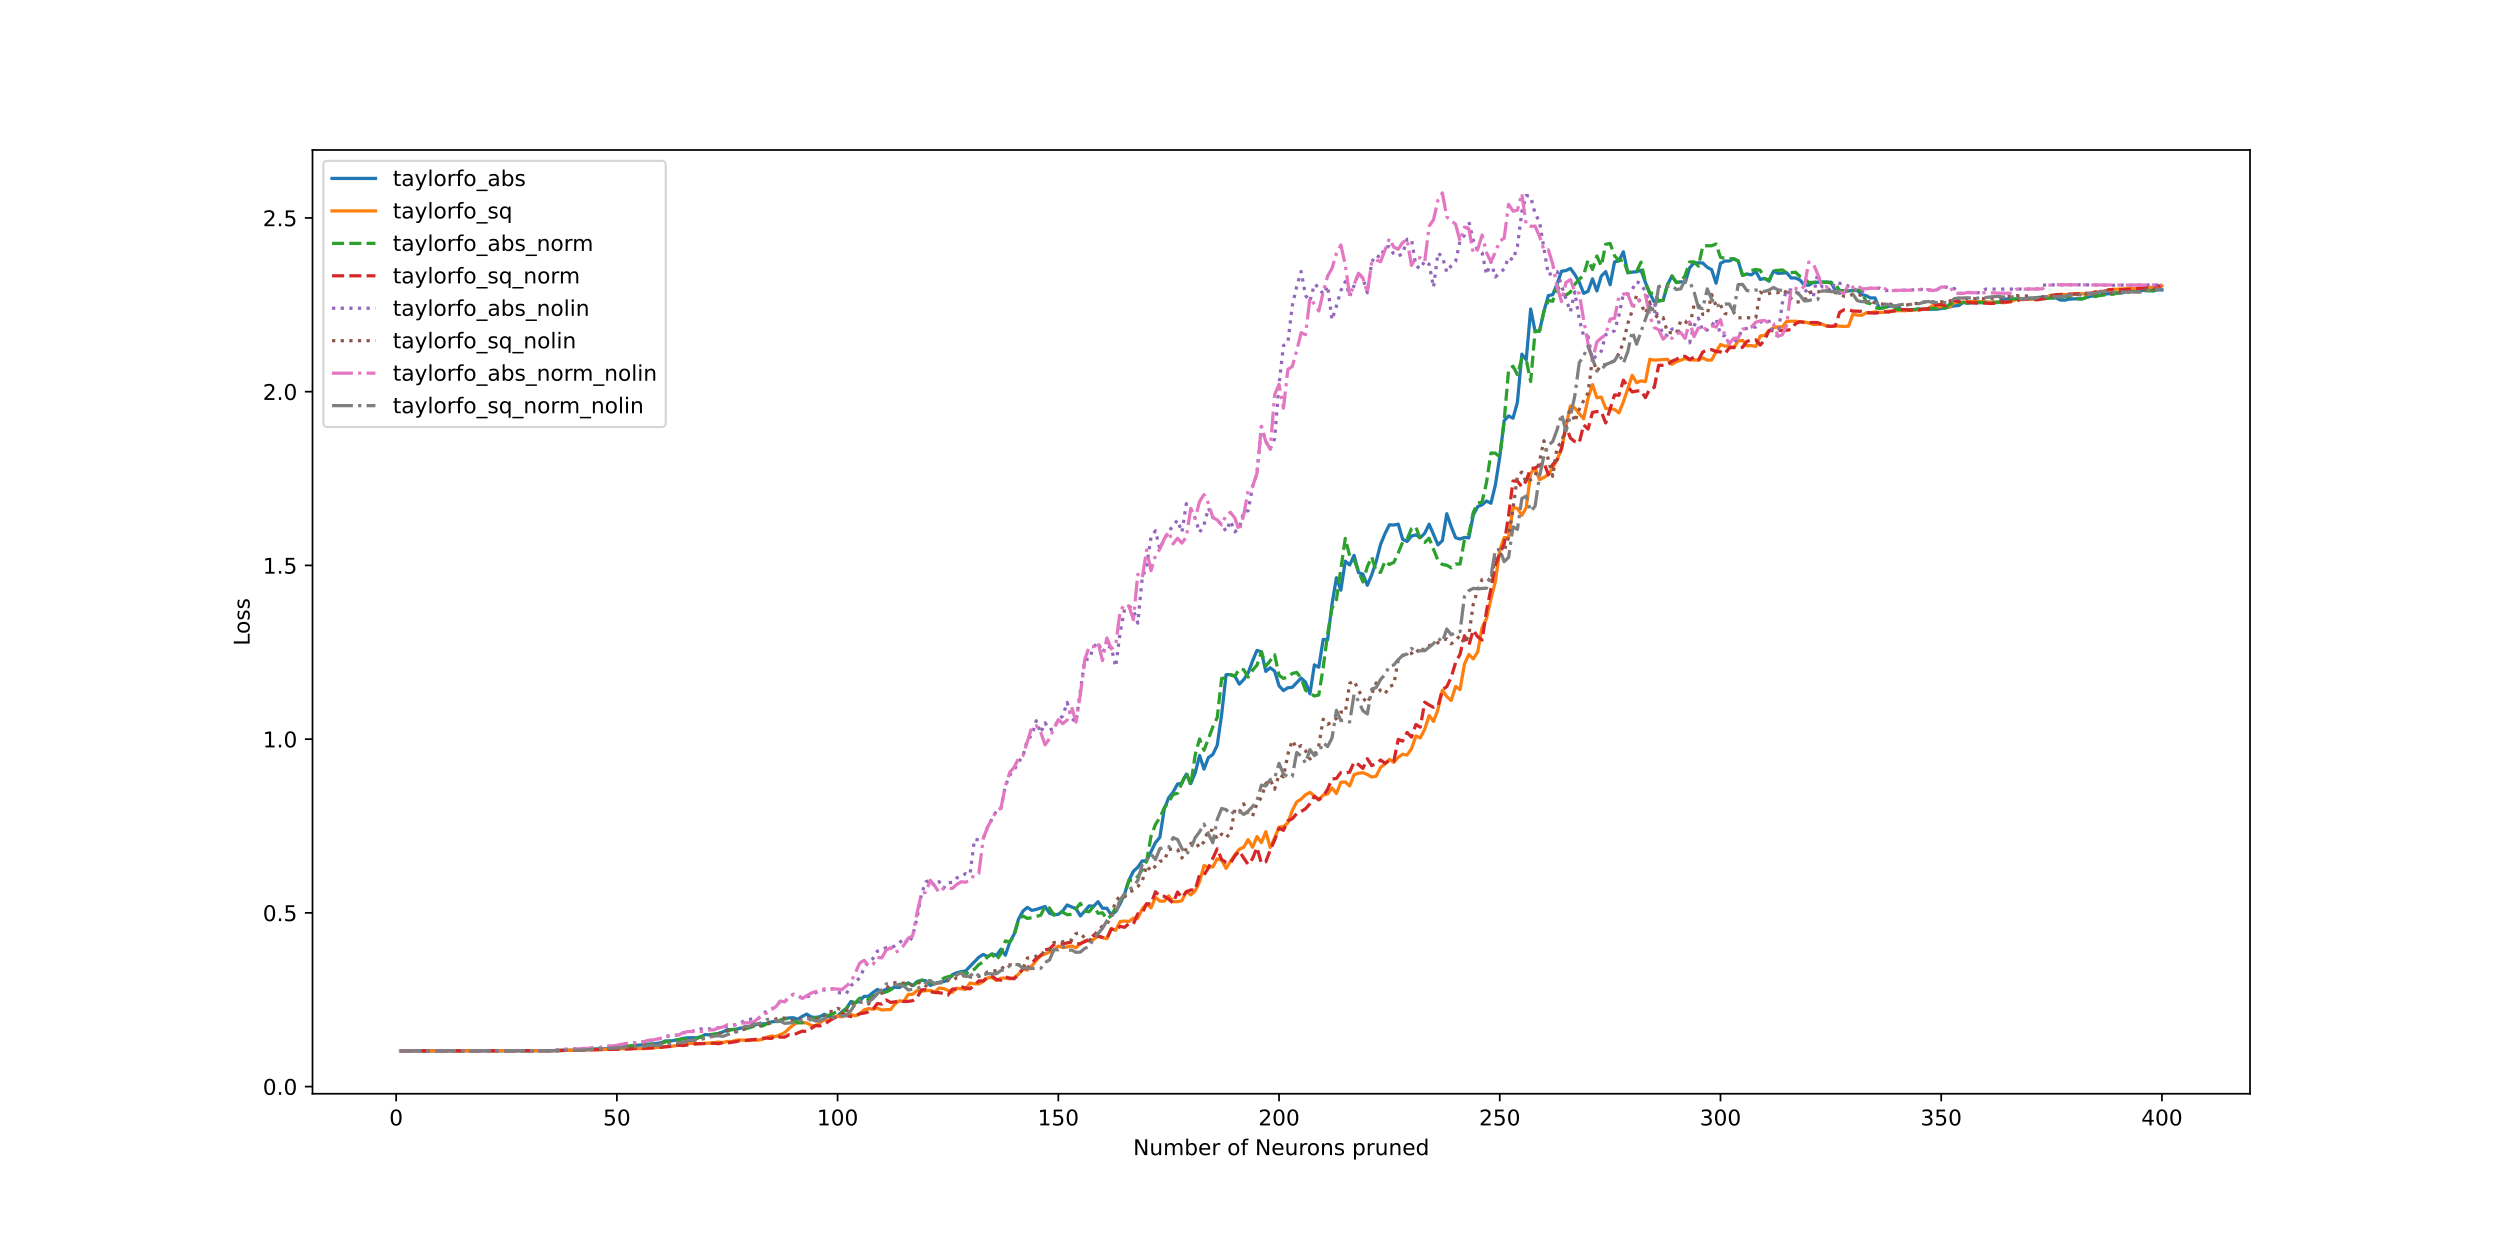 <?xml version="1.0" encoding="utf-8" standalone="no"?>
<!DOCTYPE svg PUBLIC "-//W3C//DTD SVG 1.1//EN"
  "http://www.w3.org/Graphics/SVG/1.1/DTD/svg11.dtd">
<!-- Created with matplotlib (https://matplotlib.org/) -->
<svg height="576pt" version="1.1" viewBox="0 0 1152 576" width="1152pt" xmlns="http://www.w3.org/2000/svg" xmlns:xlink="http://www.w3.org/1999/xlink">
 <defs>
  <style type="text/css">
*{stroke-linecap:butt;stroke-linejoin:round;}
  </style>
 </defs>
 <g id="figure_1">
  <g id="patch_1">
   <path d="M 0 576 
L 1152 576 
L 1152 0 
L 0 0 
z
" style="fill:#ffffff;"/>
  </g>
  <g id="axes_1">
   <g id="patch_2">
    <path d="M 144 504 
L 1036.8 504 
L 1036.8 69.12 
L 144 69.12 
z
" style="fill:#ffffff;"/>
   </g>
   <g id="matplotlib.axis_1">
    <g id="xtick_1">
     <g id="line2d_1">
      <defs>
       <path d="M 0 0 
L 0 3.5 
" id="mc163cccc3b" style="stroke:#000000;stroke-width:0.8;"/>
      </defs>
      <g>
       <use style="stroke:#000000;stroke-width:0.8;" x="182.548" xlink:href="#mc163cccc3b" y="504"/>
      </g>
     </g>
     <g id="text_1">
      <!-- 0 -->
      <defs>
       <path d="M 31.781 66.406 
Q 24.172 66.406 20.328 58.906 
Q 16.5 51.422 16.5 36.375 
Q 16.5 21.391 20.328 13.891 
Q 24.172 6.391 31.781 6.391 
Q 39.453 6.391 43.281 13.891 
Q 47.125 21.391 47.125 36.375 
Q 47.125 51.422 43.281 58.906 
Q 39.453 66.406 31.781 66.406 
z
M 31.781 74.219 
Q 44.047 74.219 50.516 64.516 
Q 56.984 54.828 56.984 36.375 
Q 56.984 17.969 50.516 8.266 
Q 44.047 -1.422 31.781 -1.422 
Q 19.531 -1.422 13.062 8.266 
Q 6.594 17.969 6.594 36.375 
Q 6.594 54.828 13.062 64.516 
Q 19.531 74.219 31.781 74.219 
z
" id="DejaVuSans-48"/>
      </defs>
      <g transform="translate(179.366 518.598)scale(0.1 -0.1)">
       <use xlink:href="#DejaVuSans-48"/>
      </g>
     </g>
    </g>
    <g id="xtick_2">
     <g id="line2d_2">
      <g>
       <use style="stroke:#000000;stroke-width:0.8;" x="284.256" xlink:href="#mc163cccc3b" y="504"/>
      </g>
     </g>
     <g id="text_2">
      <!-- 50 -->
      <defs>
       <path d="M 10.797 72.906 
L 49.516 72.906 
L 49.516 64.594 
L 19.828 64.594 
L 19.828 46.734 
Q 21.969 47.469 24.109 47.828 
Q 26.266 48.188 28.422 48.188 
Q 40.625 48.188 47.75 41.5 
Q 54.891 34.812 54.891 23.391 
Q 54.891 11.625 47.562 5.094 
Q 40.234 -1.422 26.906 -1.422 
Q 22.312 -1.422 17.547 -0.641 
Q 12.797 0.141 7.719 1.703 
L 7.719 11.625 
Q 12.109 9.234 16.797 8.062 
Q 21.484 6.891 26.703 6.891 
Q 35.156 6.891 40.078 11.328 
Q 45.016 15.766 45.016 23.391 
Q 45.016 31 40.078 35.438 
Q 35.156 39.891 26.703 39.891 
Q 22.75 39.891 18.812 39.016 
Q 14.891 38.141 10.797 36.281 
z
" id="DejaVuSans-53"/>
      </defs>
      <g transform="translate(277.894 518.598)scale(0.1 -0.1)">
       <use xlink:href="#DejaVuSans-53"/>
       <use x="63.623" xlink:href="#DejaVuSans-48"/>
      </g>
     </g>
    </g>
    <g id="xtick_3">
     <g id="line2d_3">
      <g>
       <use style="stroke:#000000;stroke-width:0.8;" x="385.965" xlink:href="#mc163cccc3b" y="504"/>
      </g>
     </g>
     <g id="text_3">
      <!-- 100 -->
      <defs>
       <path d="M 12.406 8.297 
L 28.516 8.297 
L 28.516 63.922 
L 10.984 60.406 
L 10.984 69.391 
L 28.422 72.906 
L 38.281 72.906 
L 38.281 8.297 
L 54.391 8.297 
L 54.391 0 
L 12.406 0 
z
" id="DejaVuSans-49"/>
      </defs>
      <g transform="translate(376.422 518.598)scale(0.1 -0.1)">
       <use xlink:href="#DejaVuSans-49"/>
       <use x="63.623" xlink:href="#DejaVuSans-48"/>
       <use x="127.246" xlink:href="#DejaVuSans-48"/>
      </g>
     </g>
    </g>
    <g id="xtick_4">
     <g id="line2d_4">
      <g>
       <use style="stroke:#000000;stroke-width:0.8;" x="487.674" xlink:href="#mc163cccc3b" y="504"/>
      </g>
     </g>
     <g id="text_4">
      <!-- 150 -->
      <g transform="translate(478.13 518.598)scale(0.1 -0.1)">
       <use xlink:href="#DejaVuSans-49"/>
       <use x="63.623" xlink:href="#DejaVuSans-53"/>
       <use x="127.246" xlink:href="#DejaVuSans-48"/>
      </g>
     </g>
    </g>
    <g id="xtick_5">
     <g id="line2d_5">
      <g>
       <use style="stroke:#000000;stroke-width:0.8;" x="589.383" xlink:href="#mc163cccc3b" y="504"/>
      </g>
     </g>
     <g id="text_5">
      <!-- 200 -->
      <defs>
       <path d="M 19.188 8.297 
L 53.609 8.297 
L 53.609 0 
L 7.328 0 
L 7.328 8.297 
Q 12.938 14.109 22.625 23.891 
Q 32.328 33.688 34.812 36.531 
Q 39.547 41.844 41.422 45.531 
Q 43.312 49.219 43.312 52.781 
Q 43.312 58.594 39.234 62.25 
Q 35.156 65.922 28.609 65.922 
Q 23.969 65.922 18.812 64.312 
Q 13.672 62.703 7.812 59.422 
L 7.812 69.391 
Q 13.766 71.781 18.938 73 
Q 24.125 74.219 28.422 74.219 
Q 39.75 74.219 46.484 68.547 
Q 53.219 62.891 53.219 53.422 
Q 53.219 48.922 51.531 44.891 
Q 49.859 40.875 45.406 35.406 
Q 44.188 33.984 37.641 27.219 
Q 31.109 20.453 19.188 8.297 
z
" id="DejaVuSans-50"/>
      </defs>
      <g transform="translate(579.839 518.598)scale(0.1 -0.1)">
       <use xlink:href="#DejaVuSans-50"/>
       <use x="63.623" xlink:href="#DejaVuSans-48"/>
       <use x="127.246" xlink:href="#DejaVuSans-48"/>
      </g>
     </g>
    </g>
    <g id="xtick_6">
     <g id="line2d_6">
      <g>
       <use style="stroke:#000000;stroke-width:0.8;" x="691.092" xlink:href="#mc163cccc3b" y="504"/>
      </g>
     </g>
     <g id="text_6">
      <!-- 250 -->
      <g transform="translate(681.548 518.598)scale(0.1 -0.1)">
       <use xlink:href="#DejaVuSans-50"/>
       <use x="63.623" xlink:href="#DejaVuSans-53"/>
       <use x="127.246" xlink:href="#DejaVuSans-48"/>
      </g>
     </g>
    </g>
    <g id="xtick_7">
     <g id="line2d_7">
      <g>
       <use style="stroke:#000000;stroke-width:0.8;" x="792.801" xlink:href="#mc163cccc3b" y="504"/>
      </g>
     </g>
     <g id="text_7">
      <!-- 300 -->
      <defs>
       <path d="M 40.578 39.312 
Q 47.656 37.797 51.625 33 
Q 55.609 28.219 55.609 21.188 
Q 55.609 10.406 48.188 4.484 
Q 40.766 -1.422 27.094 -1.422 
Q 22.516 -1.422 17.656 -0.516 
Q 12.797 0.391 7.625 2.203 
L 7.625 11.719 
Q 11.719 9.328 16.594 8.109 
Q 21.484 6.891 26.812 6.891 
Q 36.078 6.891 40.938 10.547 
Q 45.797 14.203 45.797 21.188 
Q 45.797 27.641 41.281 31.266 
Q 36.766 34.906 28.719 34.906 
L 20.219 34.906 
L 20.219 43.016 
L 29.109 43.016 
Q 36.375 43.016 40.234 45.922 
Q 44.094 48.828 44.094 54.297 
Q 44.094 59.906 40.109 62.906 
Q 36.141 65.922 28.719 65.922 
Q 24.656 65.922 20.016 65.031 
Q 15.375 64.156 9.812 62.312 
L 9.812 71.094 
Q 15.438 72.656 20.344 73.438 
Q 25.25 74.219 29.594 74.219 
Q 40.828 74.219 47.359 69.109 
Q 53.906 64.016 53.906 55.328 
Q 53.906 49.266 50.438 45.094 
Q 46.969 40.922 40.578 39.312 
z
" id="DejaVuSans-51"/>
      </defs>
      <g transform="translate(783.257 518.598)scale(0.1 -0.1)">
       <use xlink:href="#DejaVuSans-51"/>
       <use x="63.623" xlink:href="#DejaVuSans-48"/>
       <use x="127.246" xlink:href="#DejaVuSans-48"/>
      </g>
     </g>
    </g>
    <g id="xtick_8">
     <g id="line2d_8">
      <g>
       <use style="stroke:#000000;stroke-width:0.8;" x="894.509" xlink:href="#mc163cccc3b" y="504"/>
      </g>
     </g>
     <g id="text_8">
      <!-- 350 -->
      <g transform="translate(884.966 518.598)scale(0.1 -0.1)">
       <use xlink:href="#DejaVuSans-51"/>
       <use x="63.623" xlink:href="#DejaVuSans-53"/>
       <use x="127.246" xlink:href="#DejaVuSans-48"/>
      </g>
     </g>
    </g>
    <g id="xtick_9">
     <g id="line2d_9">
      <g>
       <use style="stroke:#000000;stroke-width:0.8;" x="996.218" xlink:href="#mc163cccc3b" y="504"/>
      </g>
     </g>
     <g id="text_9">
      <!-- 400 -->
      <defs>
       <path d="M 37.797 64.312 
L 12.891 25.391 
L 37.797 25.391 
z
M 35.203 72.906 
L 47.609 72.906 
L 47.609 25.391 
L 58.016 25.391 
L 58.016 17.188 
L 47.609 17.188 
L 47.609 0 
L 37.797 0 
L 37.797 17.188 
L 4.891 17.188 
L 4.891 26.703 
z
" id="DejaVuSans-52"/>
      </defs>
      <g transform="translate(986.674 518.598)scale(0.1 -0.1)">
       <use xlink:href="#DejaVuSans-52"/>
       <use x="63.623" xlink:href="#DejaVuSans-48"/>
       <use x="127.246" xlink:href="#DejaVuSans-48"/>
      </g>
     </g>
    </g>
    <g id="text_10">
     <!-- Number of Neurons pruned -->
     <defs>
      <path d="M 9.812 72.906 
L 23.094 72.906 
L 55.422 11.922 
L 55.422 72.906 
L 64.984 72.906 
L 64.984 0 
L 51.703 0 
L 19.391 60.984 
L 19.391 0 
L 9.812 0 
z
" id="DejaVuSans-78"/>
      <path d="M 8.5 21.578 
L 8.5 54.688 
L 17.484 54.688 
L 17.484 21.922 
Q 17.484 14.156 20.5 10.266 
Q 23.531 6.391 29.594 6.391 
Q 36.859 6.391 41.078 11.031 
Q 45.312 15.672 45.312 23.688 
L 45.312 54.688 
L 54.297 54.688 
L 54.297 0 
L 45.312 0 
L 45.312 8.406 
Q 42.047 3.422 37.719 1 
Q 33.406 -1.422 27.688 -1.422 
Q 18.266 -1.422 13.375 4.438 
Q 8.5 10.297 8.5 21.578 
z
M 31.109 56 
z
" id="DejaVuSans-117"/>
      <path d="M 52 44.188 
Q 55.375 50.25 60.062 53.125 
Q 64.75 56 71.094 56 
Q 79.641 56 84.281 50.016 
Q 88.922 44.047 88.922 33.016 
L 88.922 0 
L 79.891 0 
L 79.891 32.719 
Q 79.891 40.578 77.094 44.375 
Q 74.312 48.188 68.609 48.188 
Q 61.625 48.188 57.562 43.547 
Q 53.516 38.922 53.516 30.906 
L 53.516 0 
L 44.484 0 
L 44.484 32.719 
Q 44.484 40.625 41.703 44.406 
Q 38.922 48.188 33.109 48.188 
Q 26.219 48.188 22.156 43.531 
Q 18.109 38.875 18.109 30.906 
L 18.109 0 
L 9.078 0 
L 9.078 54.688 
L 18.109 54.688 
L 18.109 46.188 
Q 21.188 51.219 25.484 53.609 
Q 29.781 56 35.688 56 
Q 41.656 56 45.828 52.969 
Q 50 49.953 52 44.188 
z
" id="DejaVuSans-109"/>
      <path d="M 48.688 27.297 
Q 48.688 37.203 44.609 42.844 
Q 40.531 48.484 33.406 48.484 
Q 26.266 48.484 22.188 42.844 
Q 18.109 37.203 18.109 27.297 
Q 18.109 17.391 22.188 11.75 
Q 26.266 6.109 33.406 6.109 
Q 40.531 6.109 44.609 11.75 
Q 48.688 17.391 48.688 27.297 
z
M 18.109 46.391 
Q 20.953 51.266 25.266 53.625 
Q 29.594 56 35.594 56 
Q 45.562 56 51.781 48.094 
Q 58.016 40.188 58.016 27.297 
Q 58.016 14.406 51.781 6.484 
Q 45.562 -1.422 35.594 -1.422 
Q 29.594 -1.422 25.266 0.953 
Q 20.953 3.328 18.109 8.203 
L 18.109 0 
L 9.078 0 
L 9.078 75.984 
L 18.109 75.984 
z
" id="DejaVuSans-98"/>
      <path d="M 56.203 29.594 
L 56.203 25.203 
L 14.891 25.203 
Q 15.484 15.922 20.484 11.062 
Q 25.484 6.203 34.422 6.203 
Q 39.594 6.203 44.453 7.469 
Q 49.312 8.734 54.109 11.281 
L 54.109 2.781 
Q 49.266 0.734 44.188 -0.344 
Q 39.109 -1.422 33.891 -1.422 
Q 20.797 -1.422 13.156 6.188 
Q 5.516 13.812 5.516 26.812 
Q 5.516 40.234 12.766 48.109 
Q 20.016 56 32.328 56 
Q 43.359 56 49.781 48.891 
Q 56.203 41.797 56.203 29.594 
z
M 47.219 32.234 
Q 47.125 39.594 43.094 43.984 
Q 39.062 48.391 32.422 48.391 
Q 24.906 48.391 20.391 44.141 
Q 15.875 39.891 15.188 32.172 
z
" id="DejaVuSans-101"/>
      <path d="M 41.109 46.297 
Q 39.594 47.172 37.812 47.578 
Q 36.031 48 33.891 48 
Q 26.266 48 22.188 43.047 
Q 18.109 38.094 18.109 28.812 
L 18.109 0 
L 9.078 0 
L 9.078 54.688 
L 18.109 54.688 
L 18.109 46.188 
Q 20.953 51.172 25.484 53.578 
Q 30.031 56 36.531 56 
Q 37.453 56 38.578 55.875 
Q 39.703 55.766 41.062 55.516 
z
" id="DejaVuSans-114"/>
      <path id="DejaVuSans-32"/>
      <path d="M 30.609 48.391 
Q 23.391 48.391 19.188 42.75 
Q 14.984 37.109 14.984 27.297 
Q 14.984 17.484 19.156 11.844 
Q 23.344 6.203 30.609 6.203 
Q 37.797 6.203 41.984 11.859 
Q 46.188 17.531 46.188 27.297 
Q 46.188 37.016 41.984 42.703 
Q 37.797 48.391 30.609 48.391 
z
M 30.609 56 
Q 42.328 56 49.016 48.375 
Q 55.719 40.766 55.719 27.297 
Q 55.719 13.875 49.016 6.219 
Q 42.328 -1.422 30.609 -1.422 
Q 18.844 -1.422 12.172 6.219 
Q 5.516 13.875 5.516 27.297 
Q 5.516 40.766 12.172 48.375 
Q 18.844 56 30.609 56 
z
" id="DejaVuSans-111"/>
      <path d="M 37.109 75.984 
L 37.109 68.5 
L 28.516 68.5 
Q 23.688 68.5 21.797 66.547 
Q 19.922 64.594 19.922 59.516 
L 19.922 54.688 
L 34.719 54.688 
L 34.719 47.703 
L 19.922 47.703 
L 19.922 0 
L 10.891 0 
L 10.891 47.703 
L 2.297 47.703 
L 2.297 54.688 
L 10.891 54.688 
L 10.891 58.5 
Q 10.891 67.625 15.141 71.797 
Q 19.391 75.984 28.609 75.984 
z
" id="DejaVuSans-102"/>
      <path d="M 54.891 33.016 
L 54.891 0 
L 45.906 0 
L 45.906 32.719 
Q 45.906 40.484 42.875 44.328 
Q 39.844 48.188 33.797 48.188 
Q 26.516 48.188 22.312 43.547 
Q 18.109 38.922 18.109 30.906 
L 18.109 0 
L 9.078 0 
L 9.078 54.688 
L 18.109 54.688 
L 18.109 46.188 
Q 21.344 51.125 25.703 53.562 
Q 30.078 56 35.797 56 
Q 45.219 56 50.047 50.172 
Q 54.891 44.344 54.891 33.016 
z
" id="DejaVuSans-110"/>
      <path d="M 44.281 53.078 
L 44.281 44.578 
Q 40.484 46.531 36.375 47.5 
Q 32.281 48.484 27.875 48.484 
Q 21.188 48.484 17.844 46.438 
Q 14.5 44.391 14.5 40.281 
Q 14.5 37.156 16.891 35.375 
Q 19.281 33.594 26.516 31.984 
L 29.594 31.297 
Q 39.156 29.25 43.188 25.516 
Q 47.219 21.781 47.219 15.094 
Q 47.219 7.469 41.188 3.016 
Q 35.156 -1.422 24.609 -1.422 
Q 20.219 -1.422 15.453 -0.562 
Q 10.688 0.297 5.422 2 
L 5.422 11.281 
Q 10.406 8.688 15.234 7.391 
Q 20.062 6.109 24.812 6.109 
Q 31.156 6.109 34.562 8.281 
Q 37.984 10.453 37.984 14.406 
Q 37.984 18.062 35.516 20.016 
Q 33.062 21.969 24.703 23.781 
L 21.578 24.516 
Q 13.234 26.266 9.516 29.906 
Q 5.812 33.547 5.812 39.891 
Q 5.812 47.609 11.281 51.797 
Q 16.75 56 26.812 56 
Q 31.781 56 36.172 55.266 
Q 40.578 54.547 44.281 53.078 
z
" id="DejaVuSans-115"/>
      <path d="M 18.109 8.203 
L 18.109 -20.797 
L 9.078 -20.797 
L 9.078 54.688 
L 18.109 54.688 
L 18.109 46.391 
Q 20.953 51.266 25.266 53.625 
Q 29.594 56 35.594 56 
Q 45.562 56 51.781 48.094 
Q 58.016 40.188 58.016 27.297 
Q 58.016 14.406 51.781 6.484 
Q 45.562 -1.422 35.594 -1.422 
Q 29.594 -1.422 25.266 0.953 
Q 20.953 3.328 18.109 8.203 
z
M 48.688 27.297 
Q 48.688 37.203 44.609 42.844 
Q 40.531 48.484 33.406 48.484 
Q 26.266 48.484 22.188 42.844 
Q 18.109 37.203 18.109 27.297 
Q 18.109 17.391 22.188 11.75 
Q 26.266 6.109 33.406 6.109 
Q 40.531 6.109 44.609 11.75 
Q 48.688 17.391 48.688 27.297 
z
" id="DejaVuSans-112"/>
      <path d="M 45.406 46.391 
L 45.406 75.984 
L 54.391 75.984 
L 54.391 0 
L 45.406 0 
L 45.406 8.203 
Q 42.578 3.328 38.25 0.953 
Q 33.938 -1.422 27.875 -1.422 
Q 17.969 -1.422 11.734 6.484 
Q 5.516 14.406 5.516 27.297 
Q 5.516 40.188 11.734 48.094 
Q 17.969 56 27.875 56 
Q 33.938 56 38.25 53.625 
Q 42.578 51.266 45.406 46.391 
z
M 14.797 27.297 
Q 14.797 17.391 18.875 11.75 
Q 22.953 6.109 30.078 6.109 
Q 37.203 6.109 41.297 11.75 
Q 45.406 17.391 45.406 27.297 
Q 45.406 37.203 41.297 42.844 
Q 37.203 48.484 30.078 48.484 
Q 22.953 48.484 18.875 42.844 
Q 14.797 37.203 14.797 27.297 
z
" id="DejaVuSans-100"/>
     </defs>
     <g transform="translate(522.148 532.277)scale(0.1 -0.1)">
      <use xlink:href="#DejaVuSans-78"/>
      <use x="74.805" xlink:href="#DejaVuSans-117"/>
      <use x="138.184" xlink:href="#DejaVuSans-109"/>
      <use x="235.596" xlink:href="#DejaVuSans-98"/>
      <use x="299.072" xlink:href="#DejaVuSans-101"/>
      <use x="360.596" xlink:href="#DejaVuSans-114"/>
      <use x="401.709" xlink:href="#DejaVuSans-32"/>
      <use x="433.496" xlink:href="#DejaVuSans-111"/>
      <use x="494.678" xlink:href="#DejaVuSans-102"/>
      <use x="529.883" xlink:href="#DejaVuSans-32"/>
      <use x="561.67" xlink:href="#DejaVuSans-78"/>
      <use x="636.475" xlink:href="#DejaVuSans-101"/>
      <use x="697.998" xlink:href="#DejaVuSans-117"/>
      <use x="761.377" xlink:href="#DejaVuSans-114"/>
      <use x="800.24" xlink:href="#DejaVuSans-111"/>
      <use x="861.422" xlink:href="#DejaVuSans-110"/>
      <use x="924.801" xlink:href="#DejaVuSans-115"/>
      <use x="976.9" xlink:href="#DejaVuSans-32"/>
      <use x="1008.688" xlink:href="#DejaVuSans-112"/>
      <use x="1072.164" xlink:href="#DejaVuSans-114"/>
      <use x="1113.277" xlink:href="#DejaVuSans-117"/>
      <use x="1176.656" xlink:href="#DejaVuSans-110"/>
      <use x="1240.035" xlink:href="#DejaVuSans-101"/>
      <use x="1301.559" xlink:href="#DejaVuSans-100"/>
     </g>
    </g>
   </g>
   <g id="matplotlib.axis_2">
    <g id="ytick_1">
     <g id="line2d_10">
      <defs>
       <path d="M 0 0 
L -3.5 0 
" id="m6a90d6efb7" style="stroke:#000000;stroke-width:0.8;"/>
      </defs>
      <g>
       <use style="stroke:#000000;stroke-width:0.8;" x="144" xlink:href="#m6a90d6efb7" y="500.699"/>
      </g>
     </g>
     <g id="text_11">
      <!-- 0.0 -->
      <defs>
       <path d="M 10.688 12.406 
L 21 12.406 
L 21 0 
L 10.688 0 
z
" id="DejaVuSans-46"/>
      </defs>
      <g transform="translate(121.097 504.499)scale(0.1 -0.1)">
       <use xlink:href="#DejaVuSans-48"/>
       <use x="63.623" xlink:href="#DejaVuSans-46"/>
       <use x="95.41" xlink:href="#DejaVuSans-48"/>
      </g>
     </g>
    </g>
    <g id="ytick_2">
     <g id="line2d_11">
      <g>
       <use style="stroke:#000000;stroke-width:0.8;" x="144" xlink:href="#m6a90d6efb7" y="420.647"/>
      </g>
     </g>
     <g id="text_12">
      <!-- 0.5 -->
      <g transform="translate(121.097 424.446)scale(0.1 -0.1)">
       <use xlink:href="#DejaVuSans-48"/>
       <use x="63.623" xlink:href="#DejaVuSans-46"/>
       <use x="95.41" xlink:href="#DejaVuSans-53"/>
      </g>
     </g>
    </g>
    <g id="ytick_3">
     <g id="line2d_12">
      <g>
       <use style="stroke:#000000;stroke-width:0.8;" x="144" xlink:href="#m6a90d6efb7" y="340.595"/>
      </g>
     </g>
     <g id="text_13">
      <!-- 1.0 -->
      <g transform="translate(121.097 344.394)scale(0.1 -0.1)">
       <use xlink:href="#DejaVuSans-49"/>
       <use x="63.623" xlink:href="#DejaVuSans-46"/>
       <use x="95.41" xlink:href="#DejaVuSans-48"/>
      </g>
     </g>
    </g>
    <g id="ytick_4">
     <g id="line2d_13">
      <g>
       <use style="stroke:#000000;stroke-width:0.8;" x="144" xlink:href="#m6a90d6efb7" y="260.543"/>
      </g>
     </g>
     <g id="text_14">
      <!-- 1.5 -->
      <g transform="translate(121.097 264.342)scale(0.1 -0.1)">
       <use xlink:href="#DejaVuSans-49"/>
       <use x="63.623" xlink:href="#DejaVuSans-46"/>
       <use x="95.41" xlink:href="#DejaVuSans-53"/>
      </g>
     </g>
    </g>
    <g id="ytick_5">
     <g id="line2d_14">
      <g>
       <use style="stroke:#000000;stroke-width:0.8;" x="144" xlink:href="#m6a90d6efb7" y="180.491"/>
      </g>
     </g>
     <g id="text_15">
      <!-- 2.0 -->
      <g transform="translate(121.097 184.29)scale(0.1 -0.1)">
       <use xlink:href="#DejaVuSans-50"/>
       <use x="63.623" xlink:href="#DejaVuSans-46"/>
       <use x="95.41" xlink:href="#DejaVuSans-48"/>
      </g>
     </g>
    </g>
    <g id="ytick_6">
     <g id="line2d_15">
      <g>
       <use style="stroke:#000000;stroke-width:0.8;" x="144" xlink:href="#m6a90d6efb7" y="100.438"/>
      </g>
     </g>
     <g id="text_16">
      <!-- 2.5 -->
      <g transform="translate(121.097 104.238)scale(0.1 -0.1)">
       <use xlink:href="#DejaVuSans-50"/>
       <use x="63.623" xlink:href="#DejaVuSans-46"/>
       <use x="95.41" xlink:href="#DejaVuSans-53"/>
      </g>
     </g>
    </g>
    <g id="text_17">
     <!-- Loss -->
     <defs>
      <path d="M 9.812 72.906 
L 19.672 72.906 
L 19.672 8.297 
L 55.172 8.297 
L 55.172 0 
L 9.812 0 
z
" id="DejaVuSans-76"/>
     </defs>
     <g transform="translate(115.017 297.527)rotate(-90)scale(0.1 -0.1)">
      <use xlink:href="#DejaVuSans-76"/>
      <use x="53.963" xlink:href="#DejaVuSans-111"/>
      <use x="115.145" xlink:href="#DejaVuSans-115"/>
      <use x="167.244" xlink:href="#DejaVuSans-115"/>
     </g>
    </g>
   </g>
   <g id="line2d_16">
    <path clip-path="url(#pc7f2f99452)" d="M 184.582 484.233 
L 253.744 484.16 
L 263.915 483.944 
L 270.017 483.572 
L 280.188 483.215 
L 286.291 482.615 
L 290.359 482.194 
L 292.393 481.722 
L 296.462 481.464 
L 298.496 481.079 
L 300.53 481.115 
L 304.598 480.504 
L 306.632 479.643 
L 308.667 479.766 
L 312.735 479.054 
L 314.769 478.45 
L 316.803 478.239 
L 318.837 478.176 
L 320.872 478.246 
L 322.906 477.829 
L 324.94 476.712 
L 326.974 476.903 
L 331.043 476.257 
L 333.077 475.535 
L 335.111 474.502 
L 339.179 474.354 
L 341.213 473.748 
L 345.282 473.491 
L 347.316 472.496 
L 349.35 471.948 
L 351.384 471.879 
L 353.418 471.53 
L 355.453 470.866 
L 359.521 470.465 
L 361.555 469.357 
L 363.589 469.044 
L 365.624 468.992 
L 367.658 469.687 
L 369.692 468.347 
L 371.726 467.288 
L 373.76 468.599 
L 375.794 468.84 
L 377.829 468.494 
L 379.863 467.379 
L 381.897 468.424 
L 383.931 468.806 
L 385.965 468.213 
L 387.999 466.181 
L 390.034 464.701 
L 392.068 461.513 
L 394.102 462.135 
L 396.136 461.264 
L 398.17 459.13 
L 400.205 459.077 
L 402.239 457.376 
L 404.273 455.966 
L 406.307 456.788 
L 408.341 455.876 
L 410.375 455.577 
L 412.41 454.894 
L 414.444 455.061 
L 416.478 453.745 
L 418.512 452.904 
L 420.546 454.176 
L 422.58 452.32 
L 424.615 451.716 
L 426.649 451.964 
L 428.683 454.072 
L 430.717 453.258 
L 432.751 452.655 
L 434.786 452.359 
L 436.82 451.622 
L 438.854 449.112 
L 440.888 448.238 
L 442.922 447.721 
L 444.956 447.411 
L 451.059 441.089 
L 453.093 439.808 
L 455.127 440.812 
L 457.161 439.596 
L 459.196 440.241 
L 461.23 437.394 
L 463.264 440.169 
L 465.298 434.202 
L 467.332 430.406 
L 469.367 423.451 
L 471.401 419.783 
L 473.435 418.129 
L 475.469 419.496 
L 477.503 419.057 
L 481.572 417.729 
L 483.606 420.804 
L 485.64 421.6 
L 487.674 421.326 
L 489.708 419.751 
L 491.742 417.017 
L 493.777 417.918 
L 495.811 418.657 
L 497.845 422.079 
L 501.913 417.433 
L 503.948 417.621 
L 505.982 415.499 
L 508.016 418.523 
L 510.05 418.52 
L 512.084 421.592 
L 514.118 420.034 
L 516.153 416.489 
L 518.187 411.929 
L 520.221 405.613 
L 522.255 401.488 
L 524.289 399.623 
L 526.323 396.752 
L 528.358 396.648 
L 532.426 388.266 
L 534.46 385.848 
L 536.494 372.809 
L 538.529 367.584 
L 540.563 365.028 
L 542.597 361.304 
L 544.631 360.848 
L 546.665 356.698 
L 548.699 361.087 
L 550.734 356.158 
L 552.768 348.113 
L 554.802 354.384 
L 556.836 349.085 
L 558.87 347.678 
L 560.904 343.369 
L 562.939 329.217 
L 564.973 310.92 
L 567.007 310.846 
L 569.041 311.617 
L 571.075 315.261 
L 573.11 313.143 
L 575.144 310.131 
L 577.178 304.56 
L 579.212 299.709 
L 581.246 300.334 
L 583.28 309.375 
L 585.315 307.714 
L 587.349 309.255 
L 589.383 316.023 
L 591.417 318.208 
L 593.451 316.912 
L 595.485 316.715 
L 599.554 312.452 
L 601.588 314.36 
L 603.622 319.693 
L 605.656 306.375 
L 607.69 307.453 
L 609.725 294.634 
L 611.759 294.769 
L 613.793 278.353 
L 615.827 266.233 
L 617.861 271.967 
L 619.896 258.569 
L 621.93 260.361 
L 623.964 255.918 
L 625.998 263.868 
L 628.032 264.562 
L 630.066 269.701 
L 632.101 264.831 
L 634.135 258.765 
L 636.169 250.825 
L 638.203 245.893 
L 640.237 241.847 
L 642.271 241.934 
L 644.306 241.52 
L 646.34 248.515 
L 648.374 249.499 
L 650.408 247.022 
L 652.442 246.478 
L 654.477 247.729 
L 656.511 245.727 
L 658.545 241.551 
L 662.613 251.067 
L 664.647 249.119 
L 666.682 236.708 
L 668.716 242.696 
L 670.75 247.771 
L 672.784 248.397 
L 674.818 247.646 
L 676.852 247.846 
L 678.887 237.322 
L 680.921 233.443 
L 682.955 232.626 
L 684.989 230.86 
L 687.023 231.892 
L 689.058 223.505 
L 691.092 210.56 
L 693.126 193.838 
L 695.16 191.66 
L 697.194 192.679 
L 699.228 185.333 
L 701.263 163.198 
L 703.297 165.741 
L 705.331 142.409 
L 707.365 152.643 
L 709.399 152.568 
L 711.433 143.471 
L 713.468 136.216 
L 715.502 135.778 
L 717.536 130.726 
L 719.57 124.96 
L 721.604 124.693 
L 723.639 123.694 
L 725.673 126.492 
L 727.707 129.969 
L 729.741 135.167 
L 731.775 134.212 
L 733.809 128.504 
L 735.844 134.049 
L 737.878 127.209 
L 739.912 125.17 
L 741.946 131.217 
L 743.98 120.692 
L 746.014 120.165 
L 748.049 116.022 
L 750.083 125.728 
L 752.117 125.395 
L 754.151 125.235 
L 756.185 124.521 
L 758.22 130.2 
L 760.254 135.198 
L 762.288 139.114 
L 764.322 138.637 
L 766.356 138.396 
L 768.39 131.189 
L 770.425 127.191 
L 772.459 130.177 
L 774.493 129.856 
L 776.527 130.137 
L 778.561 123.472 
L 780.595 121.138 
L 782.63 121.106 
L 784.664 121.194 
L 786.698 123.168 
L 788.732 124.271 
L 790.766 130.492 
L 792.801 121.369 
L 794.835 120.283 
L 796.869 120.292 
L 798.903 119.237 
L 800.937 120.241 
L 802.971 126.872 
L 805.006 126.241 
L 807.04 126.668 
L 809.074 125.028 
L 811.108 128.751 
L 813.142 128.333 
L 815.176 129.589 
L 817.211 124.964 
L 819.245 125.969 
L 821.279 125.88 
L 823.313 125.671 
L 825.347 128.112 
L 827.382 128.088 
L 829.416 129.046 
L 831.45 131.32 
L 833.484 131.429 
L 835.518 130.169 
L 837.552 130.025 
L 843.655 130.028 
L 845.689 133.843 
L 847.723 133.81 
L 849.757 134.076 
L 851.792 134.066 
L 853.826 133.741 
L 855.86 133.874 
L 857.894 135.76 
L 859.928 136.238 
L 861.963 137.309 
L 863.997 137.267 
L 866.031 142.143 
L 868.065 141.811 
L 870.099 141.179 
L 872.133 140.944 
L 874.168 141.267 
L 876.202 142.806 
L 878.236 142.991 
L 880.27 142.73 
L 882.304 142.715 
L 884.338 142.358 
L 886.373 142.524 
L 892.475 142.482 
L 896.544 141.867 
L 900.612 140.914 
L 902.646 140.802 
L 904.68 139.343 
L 906.714 139.686 
L 908.749 139.431 
L 914.851 139.442 
L 916.885 139.351 
L 920.954 139.417 
L 922.988 137.822 
L 927.056 137.78 
L 929.09 137.951 
L 931.125 137.941 
L 933.159 137.628 
L 935.193 137.432 
L 937.227 137.413 
L 939.261 137.017 
L 943.33 136.962 
L 945.364 137.236 
L 947.398 137.265 
L 949.432 138.266 
L 951.466 138.307 
L 953.5 137.848 
L 955.535 137.711 
L 959.603 137.7 
L 961.637 136.982 
L 965.706 135.938 
L 967.74 136.099 
L 969.774 135.527 
L 971.808 135.322 
L 973.842 135.253 
L 975.876 134.937 
L 977.911 134.953 
L 979.945 134.269 
L 981.979 134.223 
L 984.013 134.294 
L 986.047 133.761 
L 992.15 134.005 
L 994.184 133.563 
L 996.218 133.564 
L 996.218 133.564 
" style="fill:none;stroke:#1f77b4;stroke-linecap:square;stroke-width:1.5;"/>
   </g>
   <g id="line2d_17">
    <path clip-path="url(#pc7f2f99452)" d="M 184.582 484.233 
L 255.778 484.134 
L 280.188 483.507 
L 286.291 483.234 
L 288.325 483.276 
L 290.359 483.127 
L 296.462 483.226 
L 298.496 483.099 
L 304.598 482.443 
L 306.632 482.239 
L 308.667 482.189 
L 314.769 481.431 
L 316.803 480.874 
L 318.837 480.724 
L 320.872 480.942 
L 326.974 480.664 
L 329.008 480.485 
L 331.043 480.175 
L 333.077 480.443 
L 335.111 479.891 
L 337.145 479.95 
L 339.179 479.385 
L 341.213 479.209 
L 345.282 479.459 
L 347.316 479.265 
L 349.35 479.326 
L 351.384 478.896 
L 353.418 477.947 
L 355.453 477.384 
L 357.487 477.655 
L 361.555 475.875 
L 363.589 473.963 
L 365.624 472.266 
L 367.658 471.018 
L 371.726 471.41 
L 373.76 472.489 
L 375.794 472.718 
L 379.863 469.85 
L 381.897 470.159 
L 383.931 469.03 
L 385.965 468.124 
L 387.999 468.573 
L 390.034 467.674 
L 392.068 467.382 
L 394.102 468.124 
L 396.136 467.171 
L 398.17 465.324 
L 400.205 464.774 
L 402.239 465.068 
L 404.273 464.537 
L 406.307 465.403 
L 408.341 465.258 
L 410.375 465.236 
L 412.41 462.581 
L 414.444 461.164 
L 416.478 461.448 
L 418.512 458.215 
L 420.546 458.181 
L 422.58 456.468 
L 424.615 456.76 
L 426.649 456.475 
L 428.683 456.389 
L 430.717 457.206 
L 432.751 455.281 
L 434.786 455.537 
L 438.854 457.207 
L 440.888 455.359 
L 444.956 455.931 
L 446.991 452.957 
L 449.025 453.332 
L 451.059 453.398 
L 453.093 452.236 
L 455.127 450.584 
L 457.161 450.446 
L 459.196 451.801 
L 461.23 450.748 
L 463.264 450.7 
L 465.298 451.046 
L 467.332 450.541 
L 469.367 448.911 
L 471.401 446.507 
L 473.435 447.023 
L 475.469 445.133 
L 477.503 442.565 
L 479.537 440.367 
L 481.572 439.633 
L 485.64 437.709 
L 487.674 435.962 
L 489.708 436.606 
L 491.742 436.332 
L 493.777 435.892 
L 495.811 436.727 
L 497.845 434.783 
L 499.879 433.636 
L 501.913 433.523 
L 503.948 432.879 
L 505.982 431.351 
L 508.016 432.032 
L 510.05 432.548 
L 512.084 427.982 
L 514.118 428.668 
L 516.153 424.658 
L 518.187 424.428 
L 520.221 424.63 
L 522.255 423.039 
L 524.289 423.128 
L 526.323 418.824 
L 528.358 416.462 
L 530.392 418.339 
L 532.426 413.443 
L 534.46 415.241 
L 536.494 415.273 
L 538.529 412.787 
L 540.563 415.499 
L 542.597 415.526 
L 544.631 415.021 
L 546.665 410.753 
L 548.699 412.367 
L 550.734 410.596 
L 552.768 406.26 
L 554.802 398.842 
L 556.836 399.601 
L 558.87 399.476 
L 560.904 395.745 
L 562.939 396.341 
L 564.973 400.162 
L 567.007 396.897 
L 569.041 393.882 
L 571.075 391.307 
L 573.11 390.417 
L 575.144 386.89 
L 577.178 390.436 
L 579.212 385.475 
L 581.246 388.264 
L 583.28 383.255 
L 585.315 390.509 
L 587.349 386.129 
L 589.383 381.118 
L 591.417 380.895 
L 593.451 379.168 
L 595.485 373.496 
L 597.52 369.535 
L 599.554 368.261 
L 601.588 366.222 
L 603.622 365.131 
L 607.69 368.507 
L 609.725 366.374 
L 611.759 365.856 
L 613.793 363.124 
L 615.827 365.662 
L 617.861 360.522 
L 619.896 360.335 
L 621.93 362.18 
L 623.964 356.932 
L 625.998 356.342 
L 628.032 356.051 
L 630.066 356.888 
L 632.101 358.056 
L 634.135 357.68 
L 636.169 353.557 
L 638.203 352.068 
L 640.237 349.907 
L 642.271 351.296 
L 644.306 348.977 
L 646.34 347.54 
L 648.374 347.926 
L 650.408 345.011 
L 652.442 339.146 
L 654.477 340.016 
L 656.511 336.055 
L 658.545 329.723 
L 660.579 332.426 
L 662.613 326.915 
L 664.647 318.051 
L 666.682 320.999 
L 668.716 322.783 
L 670.75 316.31 
L 672.784 317.772 
L 674.818 306.014 
L 676.852 301.575 
L 678.887 303.619 
L 680.921 300.417 
L 682.955 289.193 
L 684.989 285.052 
L 687.023 276.032 
L 689.058 267.967 
L 691.092 253.39 
L 693.126 247.75 
L 695.16 247.607 
L 697.194 233.893 
L 699.228 234.278 
L 701.263 237.448 
L 703.297 233.909 
L 705.331 218.137 
L 707.365 215.713 
L 709.399 221.059 
L 711.433 219.994 
L 713.468 218.729 
L 715.502 215.542 
L 717.536 211.806 
L 719.57 206.625 
L 721.604 196.469 
L 723.639 187.072 
L 725.673 187.975 
L 727.707 190.6 
L 729.741 192.949 
L 731.775 183.49 
L 733.809 177.205 
L 735.844 183.269 
L 737.878 182.974 
L 739.912 188.21 
L 743.98 188.628 
L 746.014 190.256 
L 748.049 185.151 
L 750.083 179.274 
L 752.117 172.937 
L 754.151 176.326 
L 756.185 175.524 
L 758.22 175.829 
L 760.254 165.539 
L 762.288 165.961 
L 768.39 165.551 
L 770.425 167.898 
L 772.459 166.642 
L 774.493 165.998 
L 776.527 165.188 
L 778.561 165.869 
L 782.63 165.925 
L 784.664 164.914 
L 786.698 165.995 
L 788.732 165.902 
L 790.766 162.142 
L 792.801 158.754 
L 794.835 159.449 
L 796.869 159.429 
L 798.903 160.254 
L 800.937 157.099 
L 802.971 156.864 
L 805.006 159.346 
L 807.04 159.249 
L 809.074 159.637 
L 811.108 154.816 
L 813.142 154.544 
L 815.176 152.32 
L 817.211 151.017 
L 819.245 150.604 
L 821.279 150.665 
L 823.313 148.059 
L 827.382 148.03 
L 831.45 148.407 
L 833.484 148.813 
L 835.518 149.51 
L 839.587 149.399 
L 841.621 150.191 
L 843.655 150.405 
L 845.689 150.191 
L 849.757 150.404 
L 851.792 150.339 
L 853.826 144.73 
L 855.86 145.197 
L 857.894 145.3 
L 859.928 144.127 
L 861.963 144.153 
L 863.997 143.649 
L 866.031 144.009 
L 868.065 143.907 
L 870.099 143.324 
L 872.133 143.498 
L 874.168 143.149 
L 878.236 143.194 
L 880.27 142.706 
L 882.304 142.837 
L 888.407 142.394 
L 890.441 140.819 
L 892.475 141.381 
L 894.509 141.351 
L 896.544 140.841 
L 898.578 141.423 
L 900.612 139.26 
L 902.646 139.417 
L 904.68 139.178 
L 906.714 139.211 
L 908.749 138.82 
L 918.919 139.331 
L 920.954 139.259 
L 922.988 139.492 
L 925.022 139.258 
L 929.09 138.049 
L 931.125 138.06 
L 939.261 137.747 
L 941.295 137.677 
L 945.364 135.948 
L 949.432 135.737 
L 953.5 135.738 
L 957.569 135.367 
L 959.603 135.342 
L 961.637 135.61 
L 963.671 135.373 
L 965.706 134.933 
L 967.74 134.25 
L 969.774 134.27 
L 971.808 133.505 
L 973.842 133.281 
L 977.911 133.191 
L 979.945 132.845 
L 984.013 132.903 
L 988.081 132.496 
L 994.184 132.428 
L 996.218 131.734 
L 996.218 131.734 
" style="fill:none;stroke:#ff7f0e;stroke-linecap:square;stroke-width:1.5;"/>
   </g>
   <g id="line2d_18">
    <path clip-path="url(#pc7f2f99452)" d="M 184.582 484.233 
L 253.744 484.16 
L 263.915 483.902 
L 276.12 483.374 
L 278.154 483.418 
L 286.291 482.633 
L 288.325 482.175 
L 290.359 481.928 
L 298.496 481.517 
L 300.53 481.091 
L 302.564 480.832 
L 304.598 480.921 
L 306.632 480.113 
L 308.667 479.536 
L 310.701 479.173 
L 312.735 479.073 
L 314.769 478.802 
L 316.803 478.826 
L 318.837 479.005 
L 320.872 478.704 
L 322.906 477.722 
L 326.974 476.708 
L 329.008 476.627 
L 331.043 476.328 
L 333.077 475.306 
L 335.111 475.134 
L 337.145 474.427 
L 343.248 474.108 
L 347.316 472.932 
L 351.384 472.776 
L 353.418 471.73 
L 357.487 471.1 
L 359.521 470.055 
L 361.555 469.357 
L 363.589 469.6 
L 365.624 470.251 
L 367.658 471.322 
L 369.692 471.281 
L 371.726 470.157 
L 373.76 469.823 
L 375.794 468.845 
L 377.829 469.141 
L 379.863 468.834 
L 381.897 467.768 
L 383.931 467.117 
L 385.965 465.718 
L 387.999 466.857 
L 390.034 464.701 
L 392.068 461.513 
L 394.102 462.135 
L 396.136 459.98 
L 398.17 459.899 
L 400.205 460.539 
L 402.239 459.037 
L 404.273 458.174 
L 408.341 457.065 
L 410.375 456.15 
L 412.41 454.778 
L 414.444 453.558 
L 416.478 453.745 
L 418.512 453.29 
L 420.546 454.496 
L 422.58 452.618 
L 424.615 451.798 
L 426.649 450.83 
L 428.683 452.959 
L 430.717 453.258 
L 432.751 452.655 
L 434.786 450.779 
L 436.82 450.073 
L 438.854 449.714 
L 440.888 448.942 
L 442.922 448.012 
L 444.956 449.048 
L 446.991 447.013 
L 449.025 446.643 
L 451.059 444.459 
L 453.093 443.261 
L 455.127 440.812 
L 457.161 439.596 
L 459.196 442.394 
L 461.23 439.394 
L 463.264 433.55 
L 465.298 434.145 
L 467.332 431.02 
L 469.367 423.684 
L 471.401 422.067 
L 473.435 423.218 
L 475.469 422.861 
L 479.537 421.755 
L 481.572 417.729 
L 483.606 418.409 
L 485.64 421.6 
L 487.674 419.878 
L 489.708 420.397 
L 491.742 421.464 
L 493.777 421.35 
L 497.845 416.261 
L 499.879 419.866 
L 501.913 420.119 
L 503.948 417.621 
L 505.982 420.845 
L 508.016 420.627 
L 510.05 423.465 
L 512.084 421.93 
L 514.118 418.161 
L 516.153 415.458 
L 518.187 411.929 
L 520.221 405.613 
L 522.255 405.819 
L 524.289 403.849 
L 526.323 400.801 
L 528.358 396.856 
L 530.392 385.319 
L 532.426 379.916 
L 534.46 376.763 
L 536.494 372.231 
L 538.529 369.622 
L 540.563 366.083 
L 542.597 365.559 
L 546.665 355.956 
L 548.699 361.84 
L 550.734 347.871 
L 552.768 340.508 
L 554.802 345.731 
L 558.87 334.973 
L 560.904 330.66 
L 562.939 312.612 
L 564.973 312.408 
L 567.007 310.846 
L 569.041 311.617 
L 571.075 308.212 
L 573.11 308.611 
L 575.144 312.024 
L 577.178 308.838 
L 579.212 306.527 
L 581.246 300.334 
L 583.28 306.936 
L 585.315 304.427 
L 587.349 301.696 
L 589.383 311.195 
L 591.417 312.605 
L 593.451 311.936 
L 595.485 310.337 
L 597.52 309.83 
L 599.554 312.452 
L 601.588 318.037 
L 605.656 320.705 
L 607.69 320.248 
L 609.725 307.599 
L 611.759 292.189 
L 613.793 280.152 
L 615.827 276.316 
L 619.896 248.114 
L 621.93 256.183 
L 623.964 257.958 
L 628.032 268.165 
L 630.066 261.111 
L 632.101 256.633 
L 634.135 263.292 
L 636.169 263.791 
L 638.203 258.598 
L 640.237 260.126 
L 642.271 259.164 
L 644.306 254.776 
L 646.34 249.865 
L 648.374 248.497 
L 650.408 243.608 
L 652.442 242.762 
L 654.477 248.568 
L 656.511 249.933 
L 658.545 248.03 
L 662.613 258.263 
L 664.647 260.12 
L 666.682 260.435 
L 668.716 261.646 
L 670.75 259.922 
L 672.784 259.916 
L 674.818 248.647 
L 676.852 246.087 
L 678.887 236.05 
L 680.921 231.911 
L 682.955 231.259 
L 684.989 222.316 
L 687.023 208.739 
L 689.058 208.818 
L 691.092 210.56 
L 693.126 193.838 
L 695.16 170.421 
L 697.194 168.755 
L 699.228 172.611 
L 701.263 165.227 
L 703.297 165.741 
L 705.331 175.799 
L 707.365 152.643 
L 709.399 152.568 
L 711.433 143.471 
L 713.468 138.482 
L 715.502 138.822 
L 717.536 131.594 
L 719.57 135.603 
L 721.604 136.003 
L 723.639 134.617 
L 725.673 130.994 
L 727.707 128.754 
L 729.741 126.71 
L 731.775 119.889 
L 733.809 124.17 
L 735.844 117.961 
L 737.878 122.602 
L 739.912 112.547 
L 741.946 112.187 
L 743.98 117.832 
L 746.014 120.165 
L 748.049 119.718 
L 750.083 125.476 
L 752.117 125.316 
L 754.151 125.04 
L 756.185 120.797 
L 758.22 130.2 
L 760.254 135.268 
L 762.288 134.812 
L 764.322 138.637 
L 766.356 138.396 
L 768.39 131.189 
L 770.425 127.191 
L 772.459 130.177 
L 774.493 129.856 
L 776.527 126.922 
L 778.561 120.726 
L 780.595 120.679 
L 782.63 122.621 
L 784.664 113.367 
L 786.698 113.23 
L 788.732 113.26 
L 790.766 112.421 
L 792.801 118.56 
L 794.835 119.066 
L 796.869 119.208 
L 798.903 119.237 
L 800.937 120.241 
L 802.971 126.872 
L 805.006 126.241 
L 807.04 124.637 
L 809.074 124.161 
L 811.108 124.544 
L 813.142 128.333 
L 815.176 129.145 
L 817.211 124.676 
L 819.245 124.581 
L 821.279 124.365 
L 823.313 125.671 
L 825.347 125.662 
L 827.382 125.435 
L 829.416 127.378 
L 831.45 128.318 
L 833.484 130.223 
L 837.552 130.025 
L 841.621 130.004 
L 843.655 130.404 
L 845.689 130.427 
L 847.723 134.111 
L 853.826 134.004 
L 855.86 133.679 
L 857.894 133.813 
L 859.928 139.455 
L 861.963 139.96 
L 863.997 141.783 
L 866.031 142.143 
L 868.065 141.811 
L 870.099 141.179 
L 872.133 140.944 
L 874.168 142.547 
L 876.202 142.708 
L 878.236 142.991 
L 882.304 142.549 
L 884.338 142.358 
L 886.373 142.524 
L 888.407 142.164 
L 894.509 142.137 
L 896.544 141.867 
L 898.578 139.999 
L 900.612 140.325 
L 902.646 139.754 
L 904.68 139.343 
L 906.714 139.686 
L 908.749 139.431 
L 912.817 139.407 
L 914.851 139.312 
L 918.919 139.297 
L 922.988 139.28 
L 925.022 139.403 
L 927.056 137.78 
L 929.09 137.77 
L 931.125 137.464 
L 933.159 137.399 
L 935.193 137.561 
L 943.33 137.494 
L 945.364 137.273 
L 947.398 137.546 
L 951.466 136.688 
L 953.5 136.63 
L 955.535 136.769 
L 957.569 137.68 
L 959.603 137.7 
L 961.637 136.982 
L 963.671 136.482 
L 965.706 136.645 
L 967.74 136.099 
L 969.774 135.926 
L 971.808 135.613 
L 973.842 135.559 
L 975.876 134.937 
L 977.911 134.953 
L 979.945 134.269 
L 981.979 134.223 
L 986.047 134.368 
L 988.081 133.838 
L 992.15 134.005 
L 994.184 133.563 
L 996.218 133.564 
L 996.218 133.564 
" style="fill:none;stroke:#2ca02c;stroke-dasharray:5.55,2.4;stroke-dashoffset:0;stroke-width:1.5;"/>
   </g>
   <g id="line2d_19">
    <path clip-path="url(#pc7f2f99452)" d="M 184.582 484.233 
L 255.778 484.134 
L 290.359 483.362 
L 292.393 483.14 
L 302.564 482.803 
L 308.667 482.189 
L 310.701 481.729 
L 312.735 481.647 
L 314.769 481.795 
L 320.872 481.007 
L 329.008 480.707 
L 331.043 480.931 
L 333.077 480.465 
L 335.111 480.589 
L 339.179 479.988 
L 341.213 479.453 
L 343.248 479.519 
L 345.282 479.199 
L 349.35 478.842 
L 351.384 478.444 
L 353.418 478.37 
L 355.453 478.537 
L 357.487 477.32 
L 359.521 477.902 
L 361.555 477.918 
L 363.589 476.801 
L 365.624 476.872 
L 369.692 475.132 
L 371.726 475.322 
L 375.794 472.539 
L 377.829 472.763 
L 379.863 471.96 
L 383.931 469.253 
L 385.965 468.368 
L 387.999 467.116 
L 390.034 467.947 
L 392.068 468.42 
L 394.102 468.311 
L 396.136 467.112 
L 398.17 466.826 
L 400.205 466.266 
L 402.239 465.134 
L 404.273 462.446 
L 406.307 462.661 
L 408.341 460.765 
L 410.375 461.898 
L 412.41 461.648 
L 414.444 461.161 
L 416.478 461.514 
L 418.512 461.424 
L 420.546 461.121 
L 422.58 459.658 
L 424.615 456.142 
L 426.649 456.023 
L 428.683 456.965 
L 430.717 457.323 
L 432.751 457.424 
L 434.786 457.798 
L 436.82 458.535 
L 438.854 455.753 
L 440.888 455.686 
L 442.922 454.675 
L 444.956 455.304 
L 446.991 455.638 
L 449.025 453.928 
L 451.059 452.006 
L 453.093 452 
L 455.127 450.148 
L 457.161 449.853 
L 459.196 451.364 
L 461.23 451.667 
L 463.264 450.148 
L 465.298 450.74 
L 467.332 450.996 
L 469.367 448.909 
L 471.401 446.385 
L 473.435 446.066 
L 475.469 443.641 
L 477.503 441.698 
L 479.537 440.286 
L 481.572 437.706 
L 483.606 437.248 
L 485.64 435.323 
L 487.674 435.069 
L 489.708 434.953 
L 493.777 434.079 
L 495.811 434.969 
L 497.845 434.849 
L 499.879 433.899 
L 501.913 432.718 
L 503.948 430.935 
L 505.982 431.351 
L 510.05 432.548 
L 512.084 427.982 
L 514.118 428.668 
L 516.153 426.879 
L 518.187 427.31 
L 520.221 425.579 
L 522.255 425.741 
L 524.289 421.096 
L 526.323 420.639 
L 528.358 416.5 
L 530.392 416.483 
L 532.426 410.922 
L 534.46 412.939 
L 536.494 413.009 
L 538.529 414.288 
L 540.563 416.152 
L 542.597 411.039 
L 544.631 413.619 
L 546.665 410.946 
L 548.699 410.087 
L 550.734 410.186 
L 552.768 403.052 
L 554.802 403.193 
L 556.836 399.925 
L 560.904 391.118 
L 562.939 396.1 
L 564.973 397.381 
L 567.007 397.714 
L 569.041 394.371 
L 571.075 392.193 
L 573.11 395.394 
L 575.144 398.318 
L 577.178 395.657 
L 579.212 390.542 
L 581.246 397.759 
L 583.28 397.138 
L 585.315 391.704 
L 587.349 387.151 
L 589.383 381.649 
L 591.417 382.599 
L 593.451 378.242 
L 595.485 377.29 
L 597.52 374.927 
L 599.554 373.915 
L 601.588 372.692 
L 603.622 370.322 
L 605.656 366.91 
L 607.69 368.548 
L 609.725 366.911 
L 611.759 363.707 
L 613.793 358.96 
L 615.827 358.713 
L 617.861 355.982 
L 619.896 356.224 
L 621.93 355.782 
L 623.964 351.177 
L 625.998 352.314 
L 628.032 354.092 
L 630.066 349.61 
L 632.101 352.771 
L 634.135 351.909 
L 636.169 350.226 
L 638.203 351.673 
L 640.237 350.389 
L 642.271 350.76 
L 644.306 340.716 
L 646.34 341.505 
L 648.374 337.515 
L 650.408 339.671 
L 652.442 333.857 
L 654.477 335.068 
L 656.511 323.574 
L 658.545 324.844 
L 660.579 325.963 
L 662.613 325.521 
L 664.647 317.824 
L 666.682 316.408 
L 668.716 312.075 
L 670.75 305.288 
L 672.784 301.478 
L 674.818 292.988 
L 676.852 297.309 
L 678.887 290.374 
L 680.921 293.418 
L 682.955 294.897 
L 684.989 281.467 
L 687.023 271.315 
L 689.058 260.272 
L 691.092 255.13 
L 693.126 250.7 
L 695.16 237.501 
L 697.194 221.652 
L 699.228 221.677 
L 701.263 224.351 
L 703.297 221.547 
L 705.331 215.815 
L 707.365 215.713 
L 711.433 213.107 
L 713.468 218.729 
L 715.502 213.998 
L 717.536 211.806 
L 719.57 206.625 
L 721.604 196.469 
L 723.639 201.849 
L 725.673 203.482 
L 727.707 204.089 
L 729.741 195.765 
L 731.775 197.704 
L 733.809 190.028 
L 735.844 189.661 
L 737.878 189.722 
L 739.912 194.872 
L 743.98 181.982 
L 746.014 182.133 
L 748.049 175.181 
L 750.083 178.154 
L 752.117 180.617 
L 754.151 180.207 
L 756.185 180.042 
L 758.22 183.211 
L 760.254 179.128 
L 762.288 178.523 
L 764.322 168.337 
L 766.356 168.332 
L 768.39 168.15 
L 770.425 166.399 
L 772.459 165.636 
L 774.493 164.147 
L 776.527 164.227 
L 778.561 165.612 
L 780.595 164.629 
L 782.63 165.925 
L 784.664 162.185 
L 786.698 161.209 
L 788.732 161.119 
L 790.766 161.985 
L 792.801 162.131 
L 794.835 163.031 
L 796.869 160.282 
L 798.903 160.039 
L 800.937 160.31 
L 802.971 160.045 
L 805.006 157.31 
L 807.04 156.694 
L 809.074 156.59 
L 811.108 159.021 
L 813.142 156.615 
L 815.176 152.32 
L 819.245 152.32 
L 823.313 152.17 
L 825.347 151.816 
L 827.382 149.159 
L 829.416 148.242 
L 831.45 148.597 
L 833.484 148.674 
L 835.518 148.592 
L 837.552 148.653 
L 841.621 150.191 
L 843.655 150.405 
L 845.689 150.191 
L 847.723 143.893 
L 849.757 142.713 
L 851.792 142.734 
L 853.826 143.342 
L 857.894 143.469 
L 859.928 144.023 
L 863.997 144.303 
L 866.031 144.021 
L 868.065 143.522 
L 870.099 143.854 
L 872.133 143.285 
L 874.168 143.127 
L 876.202 142.593 
L 880.27 142.869 
L 882.304 142.735 
L 884.338 142.856 
L 886.373 142.379 
L 888.407 142.394 
L 890.441 140.819 
L 892.475 140.359 
L 894.509 140.336 
L 896.544 140.841 
L 898.578 138.6 
L 900.612 138.413 
L 902.646 139.015 
L 906.714 139.122 
L 908.749 139.574 
L 910.783 139.671 
L 914.851 139.669 
L 916.885 139.831 
L 918.919 139.768 
L 920.954 139.259 
L 922.988 139.123 
L 925.022 139.141 
L 929.09 138.788 
L 931.125 137.896 
L 935.193 137.811 
L 937.227 138.101 
L 939.261 138.087 
L 941.295 137.677 
L 943.33 137.539 
L 947.398 135.782 
L 953.5 135.524 
L 959.603 135.342 
L 961.637 135.11 
L 963.671 135.133 
L 965.706 134.449 
L 967.74 134.71 
L 969.774 134.27 
L 971.808 133.505 
L 979.945 133.473 
L 981.979 133.258 
L 984.013 132.903 
L 986.047 132.903 
L 988.081 132.709 
L 990.116 132.147 
L 992.15 131.731 
L 996.218 131.734 
L 996.218 131.734 
" style="fill:none;stroke:#d62728;stroke-dasharray:5.55,2.4;stroke-dashoffset:0;stroke-width:1.5;"/>
   </g>
   <g id="line2d_20">
    <path clip-path="url(#pc7f2f99452)" d="M 184.582 484.233 
L 253.744 484.138 
L 259.846 483.574 
L 276.12 482.778 
L 278.154 482.335 
L 284.256 481.755 
L 286.291 481.411 
L 288.325 480.892 
L 290.359 480.601 
L 292.393 480.601 
L 294.427 480.083 
L 296.462 480.152 
L 298.496 479.398 
L 300.53 479.344 
L 302.564 478.958 
L 304.598 478.444 
L 306.632 478.155 
L 308.667 477.13 
L 312.735 476.972 
L 314.769 475.838 
L 316.803 475.829 
L 318.837 475.342 
L 320.872 474.407 
L 322.906 474.103 
L 324.94 474.566 
L 329.008 473.666 
L 331.043 473.599 
L 333.077 473.799 
L 335.111 472.795 
L 339.179 472.15 
L 341.213 471.514 
L 343.248 470.045 
L 345.282 469.759 
L 347.316 469.34 
L 349.35 469.354 
L 353.418 465.697 
L 355.453 465.079 
L 357.487 463.963 
L 359.521 461.295 
L 361.555 461.676 
L 363.589 459.479 
L 365.624 458.174 
L 367.658 458.612 
L 369.692 460.095 
L 373.76 458.736 
L 377.829 456.276 
L 379.863 456.182 
L 381.897 456.35 
L 383.931 455.611 
L 385.965 457.356 
L 390.034 457.832 
L 392.068 454.204 
L 394.102 452.525 
L 396.136 450.623 
L 398.17 446.2 
L 400.205 443.081 
L 402.239 441.717 
L 404.273 438.316 
L 406.307 437.669 
L 408.341 436.694 
L 410.375 436.686 
L 412.41 435.87 
L 414.444 434.629 
L 416.478 432.307 
L 418.512 434.83 
L 420.546 431.282 
L 422.58 423.058 
L 424.615 411.787 
L 426.649 406.355 
L 428.683 405.636 
L 430.717 408.278 
L 432.751 406.268 
L 434.786 409.328 
L 436.82 406.744 
L 438.854 406.641 
L 440.888 404.536 
L 442.922 403.714 
L 444.956 402.571 
L 446.991 402.837 
L 449.025 386.744 
L 451.059 387.027 
L 453.093 386.306 
L 455.127 381.015 
L 459.196 373.581 
L 461.23 372.484 
L 463.264 362.266 
L 465.298 357.182 
L 467.332 354.772 
L 469.367 351.058 
L 471.401 348.368 
L 473.435 340.728 
L 475.469 338.962 
L 477.503 332.109 
L 479.537 337.705 
L 481.572 333.064 
L 483.606 336.288 
L 485.64 335.809 
L 487.674 331.594 
L 489.708 329.944 
L 491.742 323.669 
L 493.777 330.965 
L 495.811 332.738 
L 499.879 303.838 
L 501.913 303.817 
L 503.948 298.036 
L 505.982 296.122 
L 508.016 300.601 
L 510.05 297.54 
L 512.084 298.432 
L 514.118 307.191 
L 516.153 291.538 
L 518.187 280.81 
L 520.221 279.333 
L 522.255 280.985 
L 524.289 287.141 
L 526.323 266.495 
L 528.358 260.63 
L 530.392 247.547 
L 532.426 244.568 
L 534.46 252.957 
L 536.494 248.327 
L 538.529 244.958 
L 540.563 242.156 
L 542.597 239.701 
L 544.631 245.233 
L 546.665 232.104 
L 548.699 234.307 
L 550.734 238.933 
L 552.768 245.304 
L 554.802 241.873 
L 556.836 234.152 
L 558.87 238.454 
L 560.904 239.575 
L 562.939 241.893 
L 564.973 244.792 
L 567.007 240.081 
L 569.041 245.076 
L 571.075 243.282 
L 573.11 235.729 
L 575.144 235.337 
L 577.178 224.231 
L 579.212 218.154 
L 581.246 196.519 
L 583.28 203.428 
L 585.315 206.945 
L 587.349 202.109 
L 589.383 177.137 
L 591.417 159.257 
L 593.451 157.906 
L 595.485 140.826 
L 597.52 132.043 
L 599.554 125.093 
L 601.588 136.124 
L 603.622 138.828 
L 605.656 131.028 
L 607.69 132.312 
L 609.725 135.643 
L 611.759 131.737 
L 613.793 147.342 
L 615.827 140.972 
L 617.861 133.903 
L 619.896 129.815 
L 621.93 136.452 
L 623.964 131.606 
L 625.998 125.917 
L 628.032 128.173 
L 630.066 134.915 
L 632.101 120.686 
L 634.135 117.579 
L 636.169 118.764 
L 638.203 113.743 
L 640.237 113.669 
L 642.271 117.218 
L 644.306 117.969 
L 646.34 116.952 
L 648.374 110.278 
L 650.408 110.252 
L 652.442 122.441 
L 654.477 123.826 
L 656.511 120.206 
L 658.545 121.777 
L 660.579 132.344 
L 662.613 116.55 
L 664.647 118.375 
L 666.682 125.366 
L 668.716 122.459 
L 670.75 120.36 
L 672.784 111.067 
L 674.818 108.323 
L 676.852 102.113 
L 678.887 110.704 
L 680.921 115.472 
L 682.955 116.481 
L 684.989 126.478 
L 687.023 120.639 
L 689.058 127.622 
L 693.126 123.932 
L 695.16 118.604 
L 697.194 119.758 
L 699.228 113.466 
L 701.263 97.637 
L 703.297 90.043 
L 705.331 90.617 
L 707.365 98.465 
L 709.399 102.122 
L 713.468 126.675 
L 715.502 125.746 
L 717.536 125.081 
L 719.57 131.732 
L 723.639 143.623 
L 725.673 134.479 
L 727.707 147.074 
L 729.741 154.837 
L 731.775 155.107 
L 733.809 165.705 
L 737.878 161.824 
L 739.912 154.229 
L 741.946 153.628 
L 743.98 152.362 
L 746.014 145.262 
L 748.049 135.468 
L 750.083 135.46 
L 752.117 133.385 
L 754.151 129.709 
L 756.185 130.908 
L 758.22 134.385 
L 760.254 140.223 
L 762.288 138.949 
L 764.322 148.26 
L 766.356 154.572 
L 768.39 154.416 
L 770.425 151.647 
L 772.459 151.225 
L 774.493 153.722 
L 776.527 155.715 
L 778.561 157.993 
L 780.595 150.194 
L 782.63 146.545 
L 784.664 152.569 
L 786.698 152.032 
L 788.732 150.127 
L 790.766 146.943 
L 792.801 154.19 
L 794.835 154.911 
L 796.869 158.348 
L 798.903 158.155 
L 800.937 155.735 
L 802.971 151.68 
L 805.006 151.337 
L 807.04 150.683 
L 809.074 150.707 
L 811.108 148.324 
L 813.142 148.68 
L 815.176 147.989 
L 817.211 153.741 
L 819.245 154.868 
L 821.279 139.672 
L 823.313 133.584 
L 825.347 133.62 
L 829.416 135.433 
L 831.45 134.706 
L 833.484 132.689 
L 835.518 137.015 
L 837.552 126.182 
L 839.587 132.129 
L 841.621 132.11 
L 843.655 134.14 
L 845.689 129.972 
L 847.723 130.584 
L 849.757 130.63 
L 851.792 131.913 
L 853.826 132.408 
L 855.86 134.703 
L 857.894 134.622 
L 859.928 133.05 
L 861.963 132.817 
L 866.031 132.783 
L 868.065 133.878 
L 872.133 133.925 
L 874.168 133.759 
L 880.27 133.757 
L 882.304 133.422 
L 886.373 133.335 
L 888.407 133.738 
L 890.441 133.555 
L 892.475 133.561 
L 894.509 132.264 
L 896.544 132.238 
L 898.578 132.956 
L 900.612 132.956 
L 902.646 135.19 
L 904.68 135.19 
L 906.714 134.776 
L 908.749 134.778 
L 910.783 134.897 
L 912.817 134.878 
L 914.851 133.22 
L 935.193 133.196 
L 939.261 133.083 
L 941.295 131.373 
L 943.33 131.373 
L 945.364 131.244 
L 947.398 131.352 
L 955.535 131.202 
L 967.74 131.366 
L 973.842 131.437 
L 975.876 131.352 
L 981.979 131.44 
L 984.013 131.317 
L 996.218 131.299 
L 996.218 131.299 
" style="fill:none;stroke:#9467bd;stroke-dasharray:1.5,2.475;stroke-dashoffset:0;stroke-width:1.5;"/>
   </g>
   <g id="line2d_21">
    <path clip-path="url(#pc7f2f99452)" d="M 184.582 484.233 
L 253.744 484.138 
L 263.915 483.937 
L 278.154 483.301 
L 288.325 482.471 
L 290.359 482.454 
L 296.462 481.938 
L 298.496 481.987 
L 302.564 481.329 
L 304.598 480.851 
L 306.632 481.035 
L 310.701 480.52 
L 312.735 480.567 
L 314.769 480.46 
L 316.803 479.587 
L 320.872 479.257 
L 324.94 478.467 
L 326.974 477.498 
L 329.008 476.836 
L 331.043 476.382 
L 333.077 476.293 
L 335.111 474.829 
L 337.145 475.218 
L 339.179 475.22 
L 341.213 474.935 
L 343.248 474.097 
L 345.282 472.996 
L 347.316 472.772 
L 349.35 472.833 
L 351.384 472.132 
L 353.418 472.019 
L 357.487 469.554 
L 359.521 468.769 
L 361.555 469.176 
L 363.589 470.211 
L 365.624 470.102 
L 367.658 470.318 
L 369.692 469.265 
L 371.726 469.34 
L 373.76 468.328 
L 375.794 469.157 
L 377.829 469.448 
L 379.863 468.443 
L 381.897 466.128 
L 383.931 466.064 
L 385.965 464.661 
L 387.999 465.334 
L 390.034 465.752 
L 392.068 463.599 
L 394.102 461.88 
L 398.17 461.757 
L 400.205 462.632 
L 402.239 459.54 
L 404.273 458.18 
L 406.307 457.628 
L 408.341 455.79 
L 410.375 453.321 
L 412.41 452.8 
L 414.444 453.37 
L 416.478 452.968 
L 418.512 452.87 
L 420.546 454.217 
L 422.58 453.057 
L 424.615 452.579 
L 426.649 454.366 
L 428.683 452.557 
L 430.717 453.423 
L 432.751 452.477 
L 434.786 453.474 
L 436.82 451.742 
L 438.854 451.574 
L 440.888 450.579 
L 442.922 450.555 
L 444.956 448.732 
L 446.991 450.189 
L 449.025 450.254 
L 451.059 449.874 
L 453.093 449.324 
L 455.127 447.832 
L 457.161 447.592 
L 461.23 446.816 
L 463.264 444.681 
L 465.298 444.592 
L 467.332 444.731 
L 469.367 444.479 
L 471.401 446.283 
L 473.435 441.468 
L 477.503 440.648 
L 479.537 438.766 
L 481.572 439.553 
L 483.606 437.647 
L 485.64 434.282 
L 487.674 434.42 
L 493.777 433.144 
L 495.811 430.198 
L 497.845 429.863 
L 499.879 432.355 
L 501.913 433.48 
L 505.982 428.793 
L 508.016 426.752 
L 510.05 425.974 
L 512.084 421.895 
L 514.118 415.092 
L 516.153 412.97 
L 518.187 413.289 
L 520.221 411.099 
L 522.255 410.251 
L 524.289 408.543 
L 526.323 406.151 
L 528.358 398.866 
L 530.392 401.354 
L 534.46 396.866 
L 536.494 396.576 
L 538.529 391.43 
L 540.563 391.163 
L 542.597 391.382 
L 544.631 395.387 
L 546.665 390.918 
L 548.699 388.711 
L 550.734 388.018 
L 552.768 390.562 
L 554.802 387.819 
L 556.836 382.346 
L 558.87 382.751 
L 560.904 386.64 
L 562.939 384.35 
L 564.973 386.082 
L 567.007 383.643 
L 569.041 372.946 
L 571.075 374.171 
L 573.11 370.407 
L 575.144 375.273 
L 577.178 376.111 
L 579.212 370.199 
L 581.246 367.439 
L 583.28 361.064 
L 585.315 359.248 
L 587.349 363.688 
L 589.383 356.925 
L 591.417 357.981 
L 593.451 347.554 
L 595.485 341.222 
L 597.52 344.756 
L 599.554 343.583 
L 601.588 345.918 
L 603.622 349.731 
L 605.656 348.178 
L 607.69 343.679 
L 609.725 331.422 
L 611.759 333.83 
L 613.793 332.599 
L 615.827 331.008 
L 617.861 328.121 
L 619.896 328.344 
L 621.93 314.872 
L 623.964 313.719 
L 625.998 318.087 
L 628.032 321.618 
L 630.066 323.963 
L 632.101 319.699 
L 634.135 314.722 
L 636.169 318.412 
L 638.203 319.758 
L 640.237 316.34 
L 642.271 315.542 
L 644.306 303.958 
L 646.34 302.02 
L 648.374 301.414 
L 650.408 301.098 
L 652.442 299.072 
L 654.477 301.193 
L 656.511 297.921 
L 660.579 297.108 
L 662.613 296.128 
L 664.647 294.987 
L 666.682 294.419 
L 668.716 296.664 
L 670.75 295.049 
L 672.784 292.845 
L 674.818 296.465 
L 676.852 292.716 
L 678.887 278.368 
L 680.921 271.916 
L 682.955 266.955 
L 684.989 266.322 
L 687.023 267.794 
L 689.058 256.068 
L 691.092 256.033 
L 693.126 253.898 
L 695.16 247.487 
L 697.194 234.464 
L 699.228 219.254 
L 701.263 217.514 
L 703.297 222.434 
L 705.331 221.02 
L 707.365 219.367 
L 709.399 212.553 
L 711.433 203.091 
L 713.468 211.873 
L 715.502 219.49 
L 717.536 205.749 
L 719.57 204.046 
L 721.604 196.148 
L 723.639 187.433 
L 725.673 194.373 
L 727.707 188.602 
L 729.741 184.611 
L 731.775 181.045 
L 733.809 165.264 
L 735.844 171.02 
L 737.878 168.183 
L 739.912 168.016 
L 743.98 166.276 
L 746.014 162.904 
L 748.049 157.796 
L 750.083 149.099 
L 752.117 143.168 
L 754.151 135.95 
L 758.22 144.445 
L 760.254 139.087 
L 762.288 144.848 
L 764.322 146.673 
L 766.356 146.292 
L 768.39 153.296 
L 770.425 153.281 
L 772.459 153.714 
L 774.493 147.76 
L 776.527 147.897 
L 778.561 150.609 
L 780.595 140.588 
L 782.63 140.233 
L 784.664 144.912 
L 786.698 144.828 
L 788.732 135.738 
L 790.766 140.874 
L 792.801 140.598 
L 794.835 144.43 
L 796.869 144.908 
L 798.903 143.999 
L 800.937 146.468 
L 805.006 146.371 
L 807.04 146.547 
L 809.074 146.384 
L 811.108 134.595 
L 813.142 135.581 
L 815.176 135.239 
L 817.211 134.628 
L 819.245 134.893 
L 821.279 133.676 
L 823.313 134.798 
L 825.347 137.514 
L 827.382 139.285 
L 829.416 139.044 
L 831.45 138.671 
L 833.484 134.849 
L 837.552 134.589 
L 839.587 134.055 
L 843.655 134.059 
L 845.689 134.886 
L 847.723 135.187 
L 849.757 136.519 
L 851.792 136.493 
L 853.826 135.609 
L 855.86 135.624 
L 857.894 136.189 
L 859.928 139.009 
L 861.963 138.977 
L 863.997 139.542 
L 866.031 139.979 
L 868.065 140.212 
L 870.099 139.692 
L 872.133 140.57 
L 876.202 140.8 
L 878.236 140.603 
L 882.304 139.86 
L 884.338 139.835 
L 886.373 139.21 
L 888.407 138.918 
L 890.441 139.025 
L 892.475 139.408 
L 894.509 139.078 
L 900.612 139.064 
L 902.646 137.348 
L 910.783 137.646 
L 912.817 137.549 
L 914.851 137.715 
L 916.885 137.488 
L 920.954 137.414 
L 922.988 136.98 
L 929.09 136.266 
L 933.159 136.371 
L 935.193 136.468 
L 937.227 137.356 
L 939.261 136.937 
L 941.295 136.726 
L 943.33 136.704 
L 945.364 136.153 
L 947.398 136.175 
L 949.432 136.039 
L 951.466 136.195 
L 955.535 136.067 
L 957.569 135.563 
L 961.637 135.488 
L 963.671 134.841 
L 965.706 135.474 
L 967.74 135.029 
L 975.876 134.967 
L 977.911 134.657 
L 979.945 134.681 
L 981.979 134.588 
L 984.013 134.344 
L 988.081 133.373 
L 990.116 133.268 
L 992.15 133.412 
L 996.218 133.349 
L 996.218 133.349 
" style="fill:none;stroke:#8c564b;stroke-dasharray:1.5,2.475;stroke-dashoffset:0;stroke-width:1.5;"/>
   </g>
   <g id="line2d_22">
    <path clip-path="url(#pc7f2f99452)" d="M 184.582 484.233 
L 253.744 484.138 
L 255.778 484.094 
L 257.812 483.91 
L 259.846 483.574 
L 263.915 483.446 
L 272.051 483.022 
L 274.086 482.83 
L 276.12 482.778 
L 278.154 482.335 
L 284.256 481.755 
L 286.291 481.234 
L 290.359 480.601 
L 292.393 480.601 
L 294.427 480.083 
L 296.462 480.152 
L 298.496 479.398 
L 300.53 479.344 
L 302.564 478.824 
L 304.598 478.444 
L 306.632 477.408 
L 312.735 476.972 
L 314.769 475.838 
L 316.803 475.354 
L 318.837 475.342 
L 320.872 474.84 
L 322.906 475.326 
L 326.974 474.609 
L 329.008 474.554 
L 331.043 473.599 
L 333.077 473.26 
L 335.111 472.218 
L 337.145 472.46 
L 339.179 472.15 
L 341.213 471.514 
L 343.248 471.319 
L 345.282 471.335 
L 347.316 470.865 
L 349.35 469.354 
L 351.384 467.475 
L 353.418 466.774 
L 355.453 465.079 
L 357.487 463.963 
L 359.521 461.295 
L 361.555 461.676 
L 363.589 459.479 
L 365.624 458.174 
L 367.658 458.612 
L 369.692 460.095 
L 373.76 457.642 
L 377.829 456.276 
L 379.863 455.631 
L 381.897 455.48 
L 385.965 455.79 
L 387.999 455.962 
L 392.068 452.559 
L 394.102 448.433 
L 396.136 443.82 
L 398.17 442.506 
L 400.205 444.973 
L 402.239 444.485 
L 404.273 441.2 
L 406.307 441.394 
L 408.341 437.791 
L 410.375 436.686 
L 412.41 439.044 
L 414.444 437.813 
L 416.478 435.6 
L 418.512 432.3 
L 420.546 431.282 
L 422.58 420.635 
L 424.615 411.787 
L 426.649 411.111 
L 428.683 405.636 
L 430.717 408.278 
L 432.751 411.249 
L 434.786 409.328 
L 436.82 409.245 
L 438.854 409.379 
L 440.888 407.539 
L 442.922 406.33 
L 444.956 406.489 
L 446.991 405.862 
L 449.025 402.965 
L 451.059 402.401 
L 453.093 386.306 
L 455.127 381.015 
L 459.196 373.581 
L 461.23 372.484 
L 463.264 362.266 
L 465.298 355.89 
L 467.332 353.547 
L 469.367 349.446 
L 471.401 348.195 
L 475.469 335.101 
L 477.503 334.402 
L 479.537 337.387 
L 481.572 343.22 
L 483.606 340.371 
L 485.64 335.809 
L 487.674 331.594 
L 489.708 333.468 
L 491.742 331.821 
L 493.777 325.54 
L 495.811 332.738 
L 497.845 319.812 
L 499.879 303.838 
L 501.913 297.941 
L 503.948 298.036 
L 505.982 296.122 
L 508.016 304.42 
L 510.05 293.967 
L 512.084 298.988 
L 514.118 297.173 
L 516.153 281.618 
L 518.187 278.512 
L 520.221 279.333 
L 522.255 285.551 
L 524.289 264.607 
L 526.323 266.495 
L 528.358 253.47 
L 530.392 262.967 
L 532.426 256.025 
L 534.46 252.957 
L 536.494 248.327 
L 538.529 244.958 
L 540.563 250.605 
L 542.597 248.024 
L 544.631 250.237 
L 546.665 247.462 
L 548.699 234.307 
L 550.734 238.933 
L 552.768 231.051 
L 554.802 227.924 
L 556.836 231.953 
L 558.87 238.454 
L 560.904 239.575 
L 562.939 241.893 
L 564.973 237.366 
L 567.007 236.067 
L 569.041 238.748 
L 571.075 244.622 
L 573.11 237.256 
L 575.144 226.15 
L 577.178 224.231 
L 579.212 218.154 
L 581.246 196.519 
L 583.28 203.428 
L 585.315 206.945 
L 587.349 181.888 
L 589.383 177.137 
L 591.417 188.077 
L 593.451 170.215 
L 595.485 168.894 
L 597.52 161.574 
L 599.554 153.305 
L 601.588 154.218 
L 603.622 137.312 
L 605.656 140.155 
L 607.69 143.264 
L 609.725 134.648 
L 611.759 127.278 
L 613.793 123.647 
L 615.827 116.752 
L 617.861 112.896 
L 619.896 121.934 
L 621.93 136.452 
L 625.998 125.917 
L 628.032 128.173 
L 630.066 134.915 
L 632.101 120.686 
L 634.135 119.79 
L 636.169 120.598 
L 640.237 109.892 
L 642.271 113.873 
L 644.306 114.829 
L 646.34 111.786 
L 648.374 110.278 
L 650.408 122.313 
L 652.442 118.815 
L 654.477 118.804 
L 656.511 120.487 
L 658.545 104.254 
L 660.579 101.213 
L 662.613 92.245 
L 664.647 88.887 
L 666.682 99.96 
L 670.75 103.332 
L 672.784 111.073 
L 674.818 104.655 
L 676.852 105.385 
L 678.887 116.689 
L 680.921 114.968 
L 682.955 108.288 
L 684.989 116.417 
L 687.023 120.639 
L 689.058 116.21 
L 691.092 111.133 
L 693.126 109.738 
L 695.16 94.129 
L 697.194 97.289 
L 699.228 96.833 
L 701.263 89.248 
L 703.297 103.725 
L 705.331 104.269 
L 707.365 104.182 
L 709.399 108.886 
L 711.433 115.209 
L 713.468 115.1 
L 715.502 121.706 
L 717.536 132.443 
L 719.57 138.978 
L 721.604 130.196 
L 723.639 128.803 
L 725.673 134.479 
L 727.707 135.047 
L 729.741 147.341 
L 731.775 158.405 
L 733.809 165.705 
L 735.844 157.563 
L 737.878 155.693 
L 739.912 154.229 
L 741.946 147.084 
L 743.98 146.651 
L 746.014 136.508 
L 748.049 135.468 
L 750.083 135.46 
L 752.117 140.876 
L 754.151 140.225 
L 756.185 137.01 
L 758.22 135.935 
L 760.254 145.643 
L 762.288 150.958 
L 764.322 151.909 
L 766.356 156.281 
L 768.39 154.416 
L 770.425 155.904 
L 772.459 153.622 
L 774.493 153.305 
L 776.527 155.834 
L 778.561 148.299 
L 780.595 155.097 
L 782.63 151.072 
L 784.664 152.569 
L 786.698 150.508 
L 788.732 150.127 
L 790.766 150.693 
L 792.801 147.29 
L 794.835 154.911 
L 796.869 158.348 
L 798.903 155.907 
L 800.937 155.735 
L 802.971 151.68 
L 805.006 151.337 
L 807.04 150.683 
L 809.074 148.48 
L 811.108 147.874 
L 813.142 147.667 
L 815.176 148.88 
L 817.211 149.129 
L 819.245 154.868 
L 821.279 154.295 
L 823.313 149.847 
L 825.347 132.841 
L 827.382 132.874 
L 829.416 133.764 
L 831.45 131.857 
L 833.484 120.781 
L 835.518 121.432 
L 837.552 126.182 
L 839.587 132.129 
L 841.621 132.11 
L 843.655 134.14 
L 845.689 134.27 
L 847.723 134.657 
L 849.757 135.265 
L 851.792 131.122 
L 853.826 132.408 
L 855.86 131.425 
L 857.894 133.051 
L 859.928 133.05 
L 861.963 132.817 
L 868.065 132.783 
L 870.099 133.878 
L 874.168 133.875 
L 876.202 133.711 
L 880.27 133.757 
L 882.304 133.677 
L 884.338 133.475 
L 888.407 133.449 
L 890.441 133.895 
L 892.475 133.561 
L 894.509 132.264 
L 898.578 132.238 
L 900.612 135.197 
L 904.68 135.19 
L 906.714 134.776 
L 908.749 134.895 
L 916.885 134.862 
L 920.954 135.074 
L 927.056 135.142 
L 929.09 133.243 
L 937.227 133.183 
L 941.295 133.072 
L 943.33 131.373 
L 945.364 131.373 
L 947.398 131.197 
L 979.945 131.362 
L 996.218 131.299 
L 996.218 131.299 
" style="fill:none;stroke:#e377c2;stroke-dasharray:9.6,2.4,1.5,2.4;stroke-dashoffset:0;stroke-width:1.5;"/>
   </g>
   <g id="line2d_23">
    <path clip-path="url(#pc7f2f99452)" d="M 184.582 484.233 
L 253.744 484.138 
L 267.983 483.852 
L 272.051 483.649 
L 274.086 483.455 
L 278.154 483.263 
L 280.188 483.031 
L 284.256 482.827 
L 288.325 482.465 
L 290.359 482.471 
L 294.427 482.143 
L 296.462 482.187 
L 298.496 481.777 
L 300.53 481.611 
L 302.564 481.772 
L 306.632 481.213 
L 308.667 481.021 
L 310.701 480.52 
L 312.735 480.399 
L 314.769 480.46 
L 316.803 479.587 
L 318.837 479.43 
L 322.906 478.909 
L 324.94 477.957 
L 326.974 477.91 
L 329.008 477.465 
L 331.043 477.272 
L 333.077 477.564 
L 337.145 476.104 
L 339.179 475.663 
L 341.213 474.078 
L 343.248 472.963 
L 345.282 473.036 
L 347.316 471.929 
L 349.35 471.793 
L 351.384 471.077 
L 353.418 469.783 
L 355.453 469.823 
L 357.487 470.261 
L 359.521 470.558 
L 361.555 471.552 
L 365.624 471.199 
L 367.658 471.094 
L 369.692 470.03 
L 371.726 469.334 
L 373.76 469.615 
L 375.794 470.476 
L 377.829 470.387 
L 381.897 468.363 
L 383.931 468.886 
L 385.965 467.661 
L 387.999 468.053 
L 390.034 467.982 
L 392.068 465.707 
L 394.102 462.745 
L 396.136 461.168 
L 398.17 462.151 
L 400.205 461.732 
L 402.239 460.189 
L 404.273 457.864 
L 406.307 456.036 
L 408.341 453.398 
L 410.375 453.321 
L 412.41 453.859 
L 414.444 453.759 
L 416.478 454.31 
L 418.512 456.173 
L 420.546 455.872 
L 424.615 454.813 
L 426.649 452.802 
L 428.683 451.835 
L 430.717 453.343 
L 432.751 452.976 
L 434.786 452.017 
L 436.82 450.887 
L 438.854 450.744 
L 440.888 449.12 
L 442.922 448.317 
L 444.956 449.925 
L 446.991 449.8 
L 449.025 447.948 
L 451.059 449.692 
L 453.093 449.338 
L 455.127 448.65 
L 457.161 448.752 
L 459.196 448.686 
L 461.23 447.18 
L 463.264 447.034 
L 465.298 444.969 
L 467.332 444.442 
L 469.367 444.479 
L 471.401 446.283 
L 473.435 445.923 
L 475.469 446.333 
L 477.503 446.092 
L 479.537 446.257 
L 481.572 443.481 
L 483.606 442.373 
L 485.64 437.621 
L 487.674 437.662 
L 489.708 435.989 
L 491.742 438.094 
L 493.777 437.733 
L 495.811 438.865 
L 497.845 438.705 
L 499.879 436.976 
L 501.913 436.31 
L 503.948 432.357 
L 505.982 430.175 
L 508.016 427.816 
L 510.05 424.328 
L 512.084 421.895 
L 514.118 421.296 
L 516.153 414.541 
L 518.187 412.08 
L 522.255 408.31 
L 524.289 405.771 
L 526.323 398.419 
L 528.358 396.264 
L 530.392 393.559 
L 532.426 396.096 
L 534.46 391.04 
L 536.494 390.526 
L 538.529 390.436 
L 540.563 385.976 
L 542.597 386.834 
L 544.631 390.997 
L 546.665 393.694 
L 548.699 391.136 
L 550.734 386.007 
L 552.768 383.292 
L 554.802 379.74 
L 556.836 384.234 
L 558.87 388.346 
L 560.904 377.492 
L 562.939 372.543 
L 564.973 373.07 
L 567.007 375.357 
L 569.041 373.6 
L 571.075 373.707 
L 573.11 375.289 
L 575.144 373.763 
L 577.178 371.66 
L 579.212 368.92 
L 581.246 361.782 
L 583.28 362.179 
L 585.315 359.248 
L 587.349 358.642 
L 589.383 351.731 
L 591.417 356.632 
L 593.451 357.921 
L 595.485 357.769 
L 597.52 346.764 
L 599.554 348.377 
L 601.588 351.644 
L 603.622 345.444 
L 605.656 348.178 
L 607.69 346.753 
L 609.725 342.245 
L 611.759 344.001 
L 613.793 340.076 
L 615.827 327.316 
L 617.861 332.034 
L 619.896 331.985 
L 621.93 332.672 
L 623.964 319.881 
L 625.998 323.005 
L 628.032 327.54 
L 630.066 328.993 
L 632.101 317.516 
L 634.135 316.848 
L 636.169 313.098 
L 638.203 310.875 
L 640.237 306.909 
L 642.271 306.425 
L 644.306 303.958 
L 646.34 302.02 
L 648.374 301.414 
L 650.408 298.771 
L 652.442 300.342 
L 654.477 299.84 
L 656.511 299.855 
L 660.579 296.57 
L 662.613 294.019 
L 664.647 295.823 
L 666.682 289.825 
L 668.716 292.518 
L 670.75 291.497 
L 672.784 291.07 
L 674.818 274.887 
L 676.852 272.156 
L 678.887 271.125 
L 680.921 271.278 
L 684.989 271.046 
L 687.023 265.629 
L 689.058 253.296 
L 691.092 253.265 
L 693.126 258.829 
L 695.16 256.852 
L 697.194 242.761 
L 699.228 243.926 
L 701.263 229.736 
L 703.297 228.569 
L 705.331 235.6 
L 707.365 233.257 
L 709.399 219.548 
L 711.433 210.227 
L 713.468 205.254 
L 715.502 203.441 
L 717.536 197.905 
L 719.57 190.784 
L 721.604 198.689 
L 723.639 191.827 
L 725.673 182.393 
L 727.707 167.182 
L 729.741 164.014 
L 731.775 159.472 
L 735.844 171.02 
L 737.878 170.257 
L 739.912 168.016 
L 743.98 166.276 
L 746.014 162.904 
L 748.049 167.357 
L 750.083 162.043 
L 752.117 152.714 
L 754.151 158.588 
L 758.22 147.091 
L 760.254 141.382 
L 762.288 144.848 
L 764.322 132.025 
L 766.356 131.772 
L 768.39 131.871 
L 770.425 131.525 
L 772.459 133.432 
L 774.493 133.098 
L 776.527 128.773 
L 778.561 129.721 
L 780.595 134.378 
L 782.63 141.744 
L 784.664 142.205 
L 786.698 133.114 
L 788.732 137.846 
L 790.766 140.874 
L 792.801 140.598 
L 794.835 140.101 
L 796.869 140.082 
L 798.903 143.67 
L 800.937 131.166 
L 802.971 131.029 
L 805.006 133.924 
L 807.04 133.989 
L 809.074 133.619 
L 811.108 134.12 
L 813.142 134.271 
L 815.176 133.655 
L 817.211 132.461 
L 819.245 133.584 
L 821.279 133.861 
L 823.313 134.798 
L 825.347 134.547 
L 827.382 134.441 
L 829.416 136.022 
L 831.45 138.671 
L 833.484 138.511 
L 835.518 137.914 
L 837.552 138.053 
L 839.587 134.055 
L 841.621 134.068 
L 843.655 134.377 
L 845.689 134.368 
L 847.723 135.187 
L 849.757 134.204 
L 851.792 134.178 
L 853.826 135.609 
L 855.86 138.544 
L 857.894 138.988 
L 861.963 138.977 
L 863.997 139.542 
L 870.099 140.325 
L 872.133 141.244 
L 876.202 140.331 
L 878.236 140.14 
L 880.27 140.263 
L 882.304 140.235 
L 884.338 139.936 
L 886.373 139.286 
L 888.407 138.918 
L 890.441 139.329 
L 892.475 139.408 
L 898.578 139.368 
L 900.612 137.586 
L 902.646 137.348 
L 908.749 137.246 
L 910.783 137.418 
L 912.817 137.19 
L 914.851 137.129 
L 918.919 136.643 
L 920.954 136.589 
L 922.988 136.844 
L 927.056 136.851 
L 929.09 136.669 
L 931.125 137.767 
L 933.159 137.787 
L 935.193 137.453 
L 939.261 137.15 
L 941.295 136.726 
L 949.432 136.745 
L 951.466 136.488 
L 953.5 135.928 
L 959.603 135.866 
L 961.637 135.306 
L 965.706 135.104 
L 967.74 134.418 
L 971.808 134.185 
L 973.842 134.617 
L 975.876 134.522 
L 977.911 134.581 
L 981.979 134.526 
L 986.047 134.64 
L 988.081 134.071 
L 990.116 133.904 
L 992.15 133.412 
L 994.184 133.376 
L 996.218 133.477 
L 996.218 133.477 
" style="fill:none;stroke:#7f7f7f;stroke-dasharray:9.6,2.4,1.5,2.4;stroke-dashoffset:0;stroke-width:1.5;"/>
   </g>
   <g id="patch_3">
    <path d="M 144 504 
L 144 69.12 
" style="fill:none;stroke:#000000;stroke-linecap:square;stroke-linejoin:miter;stroke-width:0.8;"/>
   </g>
   <g id="patch_4">
    <path d="M 1036.8 504 
L 1036.8 69.12 
" style="fill:none;stroke:#000000;stroke-linecap:square;stroke-linejoin:miter;stroke-width:0.8;"/>
   </g>
   <g id="patch_5">
    <path d="M 144 504 
L 1036.8 504 
" style="fill:none;stroke:#000000;stroke-linecap:square;stroke-linejoin:miter;stroke-width:0.8;"/>
   </g>
   <g id="patch_6">
    <path d="M 144 69.12 
L 1036.8 69.12 
" style="fill:none;stroke:#000000;stroke-linecap:square;stroke-linejoin:miter;stroke-width:0.8;"/>
   </g>
   <g id="legend_1">
    <g id="patch_7">
     <path d="M 151 196.77 
L 304.783 196.77 
Q 306.783 196.77 306.783 194.77 
L 306.783 76.12 
Q 306.783 74.12 304.783 74.12 
L 151 74.12 
Q 149 74.12 149 76.12 
L 149 194.77 
Q 149 196.77 151 196.77 
z
" style="fill:#ffffff;opacity:0.8;stroke:#cccccc;stroke-linejoin:miter;"/>
    </g>
    <g id="line2d_24">
     <path d="M 153 82.218 
L 173 82.218 
" style="fill:none;stroke:#1f77b4;stroke-linecap:square;stroke-width:1.5;"/>
    </g>
    <g id="line2d_25"/>
    <g id="text_18">
     <!-- taylorfo_abs -->
     <defs>
      <path d="M 18.312 70.219 
L 18.312 54.688 
L 36.812 54.688 
L 36.812 47.703 
L 18.312 47.703 
L 18.312 18.016 
Q 18.312 11.328 20.141 9.422 
Q 21.969 7.516 27.594 7.516 
L 36.812 7.516 
L 36.812 0 
L 27.594 0 
Q 17.188 0 13.234 3.875 
Q 9.281 7.766 9.281 18.016 
L 9.281 47.703 
L 2.688 47.703 
L 2.688 54.688 
L 9.281 54.688 
L 9.281 70.219 
z
" id="DejaVuSans-116"/>
      <path d="M 34.281 27.484 
Q 23.391 27.484 19.188 25 
Q 14.984 22.516 14.984 16.5 
Q 14.984 11.719 18.141 8.906 
Q 21.297 6.109 26.703 6.109 
Q 34.188 6.109 38.703 11.406 
Q 43.219 16.703 43.219 25.484 
L 43.219 27.484 
z
M 52.203 31.203 
L 52.203 0 
L 43.219 0 
L 43.219 8.297 
Q 40.141 3.328 35.547 0.953 
Q 30.953 -1.422 24.312 -1.422 
Q 15.922 -1.422 10.953 3.297 
Q 6 8.016 6 15.922 
Q 6 25.141 12.172 29.828 
Q 18.359 34.516 30.609 34.516 
L 43.219 34.516 
L 43.219 35.406 
Q 43.219 41.609 39.141 45 
Q 35.062 48.391 27.688 48.391 
Q 23 48.391 18.547 47.266 
Q 14.109 46.141 10.016 43.891 
L 10.016 52.203 
Q 14.938 54.109 19.578 55.047 
Q 24.219 56 28.609 56 
Q 40.484 56 46.344 49.844 
Q 52.203 43.703 52.203 31.203 
z
" id="DejaVuSans-97"/>
      <path d="M 32.172 -5.078 
Q 28.375 -14.844 24.75 -17.812 
Q 21.141 -20.797 15.094 -20.797 
L 7.906 -20.797 
L 7.906 -13.281 
L 13.188 -13.281 
Q 16.891 -13.281 18.938 -11.516 
Q 21 -9.766 23.484 -3.219 
L 25.094 0.875 
L 2.984 54.688 
L 12.5 54.688 
L 29.594 11.922 
L 46.688 54.688 
L 56.203 54.688 
z
" id="DejaVuSans-121"/>
      <path d="M 9.422 75.984 
L 18.406 75.984 
L 18.406 0 
L 9.422 0 
z
" id="DejaVuSans-108"/>
      <path d="M 50.984 -16.609 
L 50.984 -23.578 
L -0.984 -23.578 
L -0.984 -16.609 
z
" id="DejaVuSans-95"/>
     </defs>
     <g transform="translate(181 85.718)scale(0.1 -0.1)">
      <use xlink:href="#DejaVuSans-116"/>
      <use x="39.209" xlink:href="#DejaVuSans-97"/>
      <use x="100.488" xlink:href="#DejaVuSans-121"/>
      <use x="159.668" xlink:href="#DejaVuSans-108"/>
      <use x="187.451" xlink:href="#DejaVuSans-111"/>
      <use x="248.633" xlink:href="#DejaVuSans-114"/>
      <use x="289.746" xlink:href="#DejaVuSans-102"/>
      <use x="324.951" xlink:href="#DejaVuSans-111"/>
      <use x="386.133" xlink:href="#DejaVuSans-95"/>
      <use x="436.133" xlink:href="#DejaVuSans-97"/>
      <use x="497.412" xlink:href="#DejaVuSans-98"/>
      <use x="560.889" xlink:href="#DejaVuSans-115"/>
     </g>
    </g>
    <g id="line2d_26">
     <path d="M 153 97.175 
L 173 97.175 
" style="fill:none;stroke:#ff7f0e;stroke-linecap:square;stroke-width:1.5;"/>
    </g>
    <g id="line2d_27"/>
    <g id="text_19">
     <!-- taylorfo_sq -->
     <defs>
      <path d="M 14.797 27.297 
Q 14.797 17.391 18.875 11.75 
Q 22.953 6.109 30.078 6.109 
Q 37.203 6.109 41.297 11.75 
Q 45.406 17.391 45.406 27.297 
Q 45.406 37.203 41.297 42.844 
Q 37.203 48.484 30.078 48.484 
Q 22.953 48.484 18.875 42.844 
Q 14.797 37.203 14.797 27.297 
z
M 45.406 8.203 
Q 42.578 3.328 38.25 0.953 
Q 33.938 -1.422 27.875 -1.422 
Q 17.969 -1.422 11.734 6.484 
Q 5.516 14.406 5.516 27.297 
Q 5.516 40.188 11.734 48.094 
Q 17.969 56 27.875 56 
Q 33.938 56 38.25 53.625 
Q 42.578 51.266 45.406 46.391 
L 45.406 54.688 
L 54.391 54.688 
L 54.391 -20.797 
L 45.406 -20.797 
z
" id="DejaVuSans-113"/>
     </defs>
     <g transform="translate(181 100.675)scale(0.1 -0.1)">
      <use xlink:href="#DejaVuSans-116"/>
      <use x="39.209" xlink:href="#DejaVuSans-97"/>
      <use x="100.488" xlink:href="#DejaVuSans-121"/>
      <use x="159.668" xlink:href="#DejaVuSans-108"/>
      <use x="187.451" xlink:href="#DejaVuSans-111"/>
      <use x="248.633" xlink:href="#DejaVuSans-114"/>
      <use x="289.746" xlink:href="#DejaVuSans-102"/>
      <use x="324.951" xlink:href="#DejaVuSans-111"/>
      <use x="386.133" xlink:href="#DejaVuSans-95"/>
      <use x="436.133" xlink:href="#DejaVuSans-115"/>
      <use x="488.232" xlink:href="#DejaVuSans-113"/>
     </g>
    </g>
    <g id="line2d_28">
     <path d="M 153 112.131 
L 173 112.131 
" style="fill:none;stroke:#2ca02c;stroke-dasharray:5.55,2.4;stroke-dashoffset:0;stroke-width:1.5;"/>
    </g>
    <g id="line2d_29"/>
    <g id="text_20">
     <!-- taylorfo_abs_norm -->
     <g transform="translate(181 115.631)scale(0.1 -0.1)">
      <use xlink:href="#DejaVuSans-116"/>
      <use x="39.209" xlink:href="#DejaVuSans-97"/>
      <use x="100.488" xlink:href="#DejaVuSans-121"/>
      <use x="159.668" xlink:href="#DejaVuSans-108"/>
      <use x="187.451" xlink:href="#DejaVuSans-111"/>
      <use x="248.633" xlink:href="#DejaVuSans-114"/>
      <use x="289.746" xlink:href="#DejaVuSans-102"/>
      <use x="324.951" xlink:href="#DejaVuSans-111"/>
      <use x="386.133" xlink:href="#DejaVuSans-95"/>
      <use x="436.133" xlink:href="#DejaVuSans-97"/>
      <use x="497.412" xlink:href="#DejaVuSans-98"/>
      <use x="560.889" xlink:href="#DejaVuSans-115"/>
      <use x="612.988" xlink:href="#DejaVuSans-95"/>
      <use x="662.988" xlink:href="#DejaVuSans-110"/>
      <use x="726.367" xlink:href="#DejaVuSans-111"/>
      <use x="787.549" xlink:href="#DejaVuSans-114"/>
      <use x="826.912" xlink:href="#DejaVuSans-109"/>
     </g>
    </g>
    <g id="line2d_30">
     <path d="M 153 127.087 
L 173 127.087 
" style="fill:none;stroke:#d62728;stroke-dasharray:5.55,2.4;stroke-dashoffset:0;stroke-width:1.5;"/>
    </g>
    <g id="line2d_31"/>
    <g id="text_21">
     <!-- taylorfo_sq_norm -->
     <g transform="translate(181 130.587)scale(0.1 -0.1)">
      <use xlink:href="#DejaVuSans-116"/>
      <use x="39.209" xlink:href="#DejaVuSans-97"/>
      <use x="100.488" xlink:href="#DejaVuSans-121"/>
      <use x="159.668" xlink:href="#DejaVuSans-108"/>
      <use x="187.451" xlink:href="#DejaVuSans-111"/>
      <use x="248.633" xlink:href="#DejaVuSans-114"/>
      <use x="289.746" xlink:href="#DejaVuSans-102"/>
      <use x="324.951" xlink:href="#DejaVuSans-111"/>
      <use x="386.133" xlink:href="#DejaVuSans-95"/>
      <use x="436.133" xlink:href="#DejaVuSans-115"/>
      <use x="488.232" xlink:href="#DejaVuSans-113"/>
      <use x="551.709" xlink:href="#DejaVuSans-95"/>
      <use x="601.709" xlink:href="#DejaVuSans-110"/>
      <use x="665.088" xlink:href="#DejaVuSans-111"/>
      <use x="726.27" xlink:href="#DejaVuSans-114"/>
      <use x="765.633" xlink:href="#DejaVuSans-109"/>
     </g>
    </g>
    <g id="line2d_32">
     <path d="M 153 142.043 
L 173 142.043 
" style="fill:none;stroke:#9467bd;stroke-dasharray:1.5,2.475;stroke-dashoffset:0;stroke-width:1.5;"/>
    </g>
    <g id="line2d_33"/>
    <g id="text_22">
     <!-- taylorfo_abs_nolin -->
     <defs>
      <path d="M 9.422 54.688 
L 18.406 54.688 
L 18.406 0 
L 9.422 0 
z
M 9.422 75.984 
L 18.406 75.984 
L 18.406 64.594 
L 9.422 64.594 
z
" id="DejaVuSans-105"/>
     </defs>
     <g transform="translate(181 145.543)scale(0.1 -0.1)">
      <use xlink:href="#DejaVuSans-116"/>
      <use x="39.209" xlink:href="#DejaVuSans-97"/>
      <use x="100.488" xlink:href="#DejaVuSans-121"/>
      <use x="159.668" xlink:href="#DejaVuSans-108"/>
      <use x="187.451" xlink:href="#DejaVuSans-111"/>
      <use x="248.633" xlink:href="#DejaVuSans-114"/>
      <use x="289.746" xlink:href="#DejaVuSans-102"/>
      <use x="324.951" xlink:href="#DejaVuSans-111"/>
      <use x="386.133" xlink:href="#DejaVuSans-95"/>
      <use x="436.133" xlink:href="#DejaVuSans-97"/>
      <use x="497.412" xlink:href="#DejaVuSans-98"/>
      <use x="560.889" xlink:href="#DejaVuSans-115"/>
      <use x="612.988" xlink:href="#DejaVuSans-95"/>
      <use x="662.988" xlink:href="#DejaVuSans-110"/>
      <use x="726.367" xlink:href="#DejaVuSans-111"/>
      <use x="787.549" xlink:href="#DejaVuSans-108"/>
      <use x="815.332" xlink:href="#DejaVuSans-105"/>
      <use x="843.115" xlink:href="#DejaVuSans-110"/>
     </g>
    </g>
    <g id="line2d_34">
     <path d="M 153 157 
L 173 157 
" style="fill:none;stroke:#8c564b;stroke-dasharray:1.5,2.475;stroke-dashoffset:0;stroke-width:1.5;"/>
    </g>
    <g id="line2d_35"/>
    <g id="text_23">
     <!-- taylorfo_sq_nolin -->
     <g transform="translate(181 160.5)scale(0.1 -0.1)">
      <use xlink:href="#DejaVuSans-116"/>
      <use x="39.209" xlink:href="#DejaVuSans-97"/>
      <use x="100.488" xlink:href="#DejaVuSans-121"/>
      <use x="159.668" xlink:href="#DejaVuSans-108"/>
      <use x="187.451" xlink:href="#DejaVuSans-111"/>
      <use x="248.633" xlink:href="#DejaVuSans-114"/>
      <use x="289.746" xlink:href="#DejaVuSans-102"/>
      <use x="324.951" xlink:href="#DejaVuSans-111"/>
      <use x="386.133" xlink:href="#DejaVuSans-95"/>
      <use x="436.133" xlink:href="#DejaVuSans-115"/>
      <use x="488.232" xlink:href="#DejaVuSans-113"/>
      <use x="551.709" xlink:href="#DejaVuSans-95"/>
      <use x="601.709" xlink:href="#DejaVuSans-110"/>
      <use x="665.088" xlink:href="#DejaVuSans-111"/>
      <use x="726.27" xlink:href="#DejaVuSans-108"/>
      <use x="754.053" xlink:href="#DejaVuSans-105"/>
      <use x="781.836" xlink:href="#DejaVuSans-110"/>
     </g>
    </g>
    <g id="line2d_36">
     <path d="M 153 171.956 
L 173 171.956 
" style="fill:none;stroke:#e377c2;stroke-dasharray:9.6,2.4,1.5,2.4;stroke-dashoffset:0;stroke-width:1.5;"/>
    </g>
    <g id="line2d_37"/>
    <g id="text_24">
     <!-- taylorfo_abs_norm_nolin -->
     <g transform="translate(181 175.456)scale(0.1 -0.1)">
      <use xlink:href="#DejaVuSans-116"/>
      <use x="39.209" xlink:href="#DejaVuSans-97"/>
      <use x="100.488" xlink:href="#DejaVuSans-121"/>
      <use x="159.668" xlink:href="#DejaVuSans-108"/>
      <use x="187.451" xlink:href="#DejaVuSans-111"/>
      <use x="248.633" xlink:href="#DejaVuSans-114"/>
      <use x="289.746" xlink:href="#DejaVuSans-102"/>
      <use x="324.951" xlink:href="#DejaVuSans-111"/>
      <use x="386.133" xlink:href="#DejaVuSans-95"/>
      <use x="436.133" xlink:href="#DejaVuSans-97"/>
      <use x="497.412" xlink:href="#DejaVuSans-98"/>
      <use x="560.889" xlink:href="#DejaVuSans-115"/>
      <use x="612.988" xlink:href="#DejaVuSans-95"/>
      <use x="662.988" xlink:href="#DejaVuSans-110"/>
      <use x="726.367" xlink:href="#DejaVuSans-111"/>
      <use x="787.549" xlink:href="#DejaVuSans-114"/>
      <use x="826.912" xlink:href="#DejaVuSans-109"/>
      <use x="924.324" xlink:href="#DejaVuSans-95"/>
      <use x="974.324" xlink:href="#DejaVuSans-110"/>
      <use x="1037.703" xlink:href="#DejaVuSans-111"/>
      <use x="1098.885" xlink:href="#DejaVuSans-108"/>
      <use x="1126.668" xlink:href="#DejaVuSans-105"/>
      <use x="1154.451" xlink:href="#DejaVuSans-110"/>
     </g>
    </g>
    <g id="line2d_38">
     <path d="M 153 186.912 
L 173 186.912 
" style="fill:none;stroke:#7f7f7f;stroke-dasharray:9.6,2.4,1.5,2.4;stroke-dashoffset:0;stroke-width:1.5;"/>
    </g>
    <g id="line2d_39"/>
    <g id="text_25">
     <!-- taylorfo_sq_norm_nolin -->
     <g transform="translate(181 190.412)scale(0.1 -0.1)">
      <use xlink:href="#DejaVuSans-116"/>
      <use x="39.209" xlink:href="#DejaVuSans-97"/>
      <use x="100.488" xlink:href="#DejaVuSans-121"/>
      <use x="159.668" xlink:href="#DejaVuSans-108"/>
      <use x="187.451" xlink:href="#DejaVuSans-111"/>
      <use x="248.633" xlink:href="#DejaVuSans-114"/>
      <use x="289.746" xlink:href="#DejaVuSans-102"/>
      <use x="324.951" xlink:href="#DejaVuSans-111"/>
      <use x="386.133" xlink:href="#DejaVuSans-95"/>
      <use x="436.133" xlink:href="#DejaVuSans-115"/>
      <use x="488.232" xlink:href="#DejaVuSans-113"/>
      <use x="551.709" xlink:href="#DejaVuSans-95"/>
      <use x="601.709" xlink:href="#DejaVuSans-110"/>
      <use x="665.088" xlink:href="#DejaVuSans-111"/>
      <use x="726.27" xlink:href="#DejaVuSans-114"/>
      <use x="765.633" xlink:href="#DejaVuSans-109"/>
      <use x="863.045" xlink:href="#DejaVuSans-95"/>
      <use x="913.045" xlink:href="#DejaVuSans-110"/>
      <use x="976.424" xlink:href="#DejaVuSans-111"/>
      <use x="1037.605" xlink:href="#DejaVuSans-108"/>
      <use x="1065.389" xlink:href="#DejaVuSans-105"/>
      <use x="1093.172" xlink:href="#DejaVuSans-110"/>
     </g>
    </g>
   </g>
  </g>
 </g>
 <defs>
  <clipPath id="pc7f2f99452">
   <rect height="434.88" width="892.8" x="144" y="69.12"/>
  </clipPath>
 </defs>
</svg>
